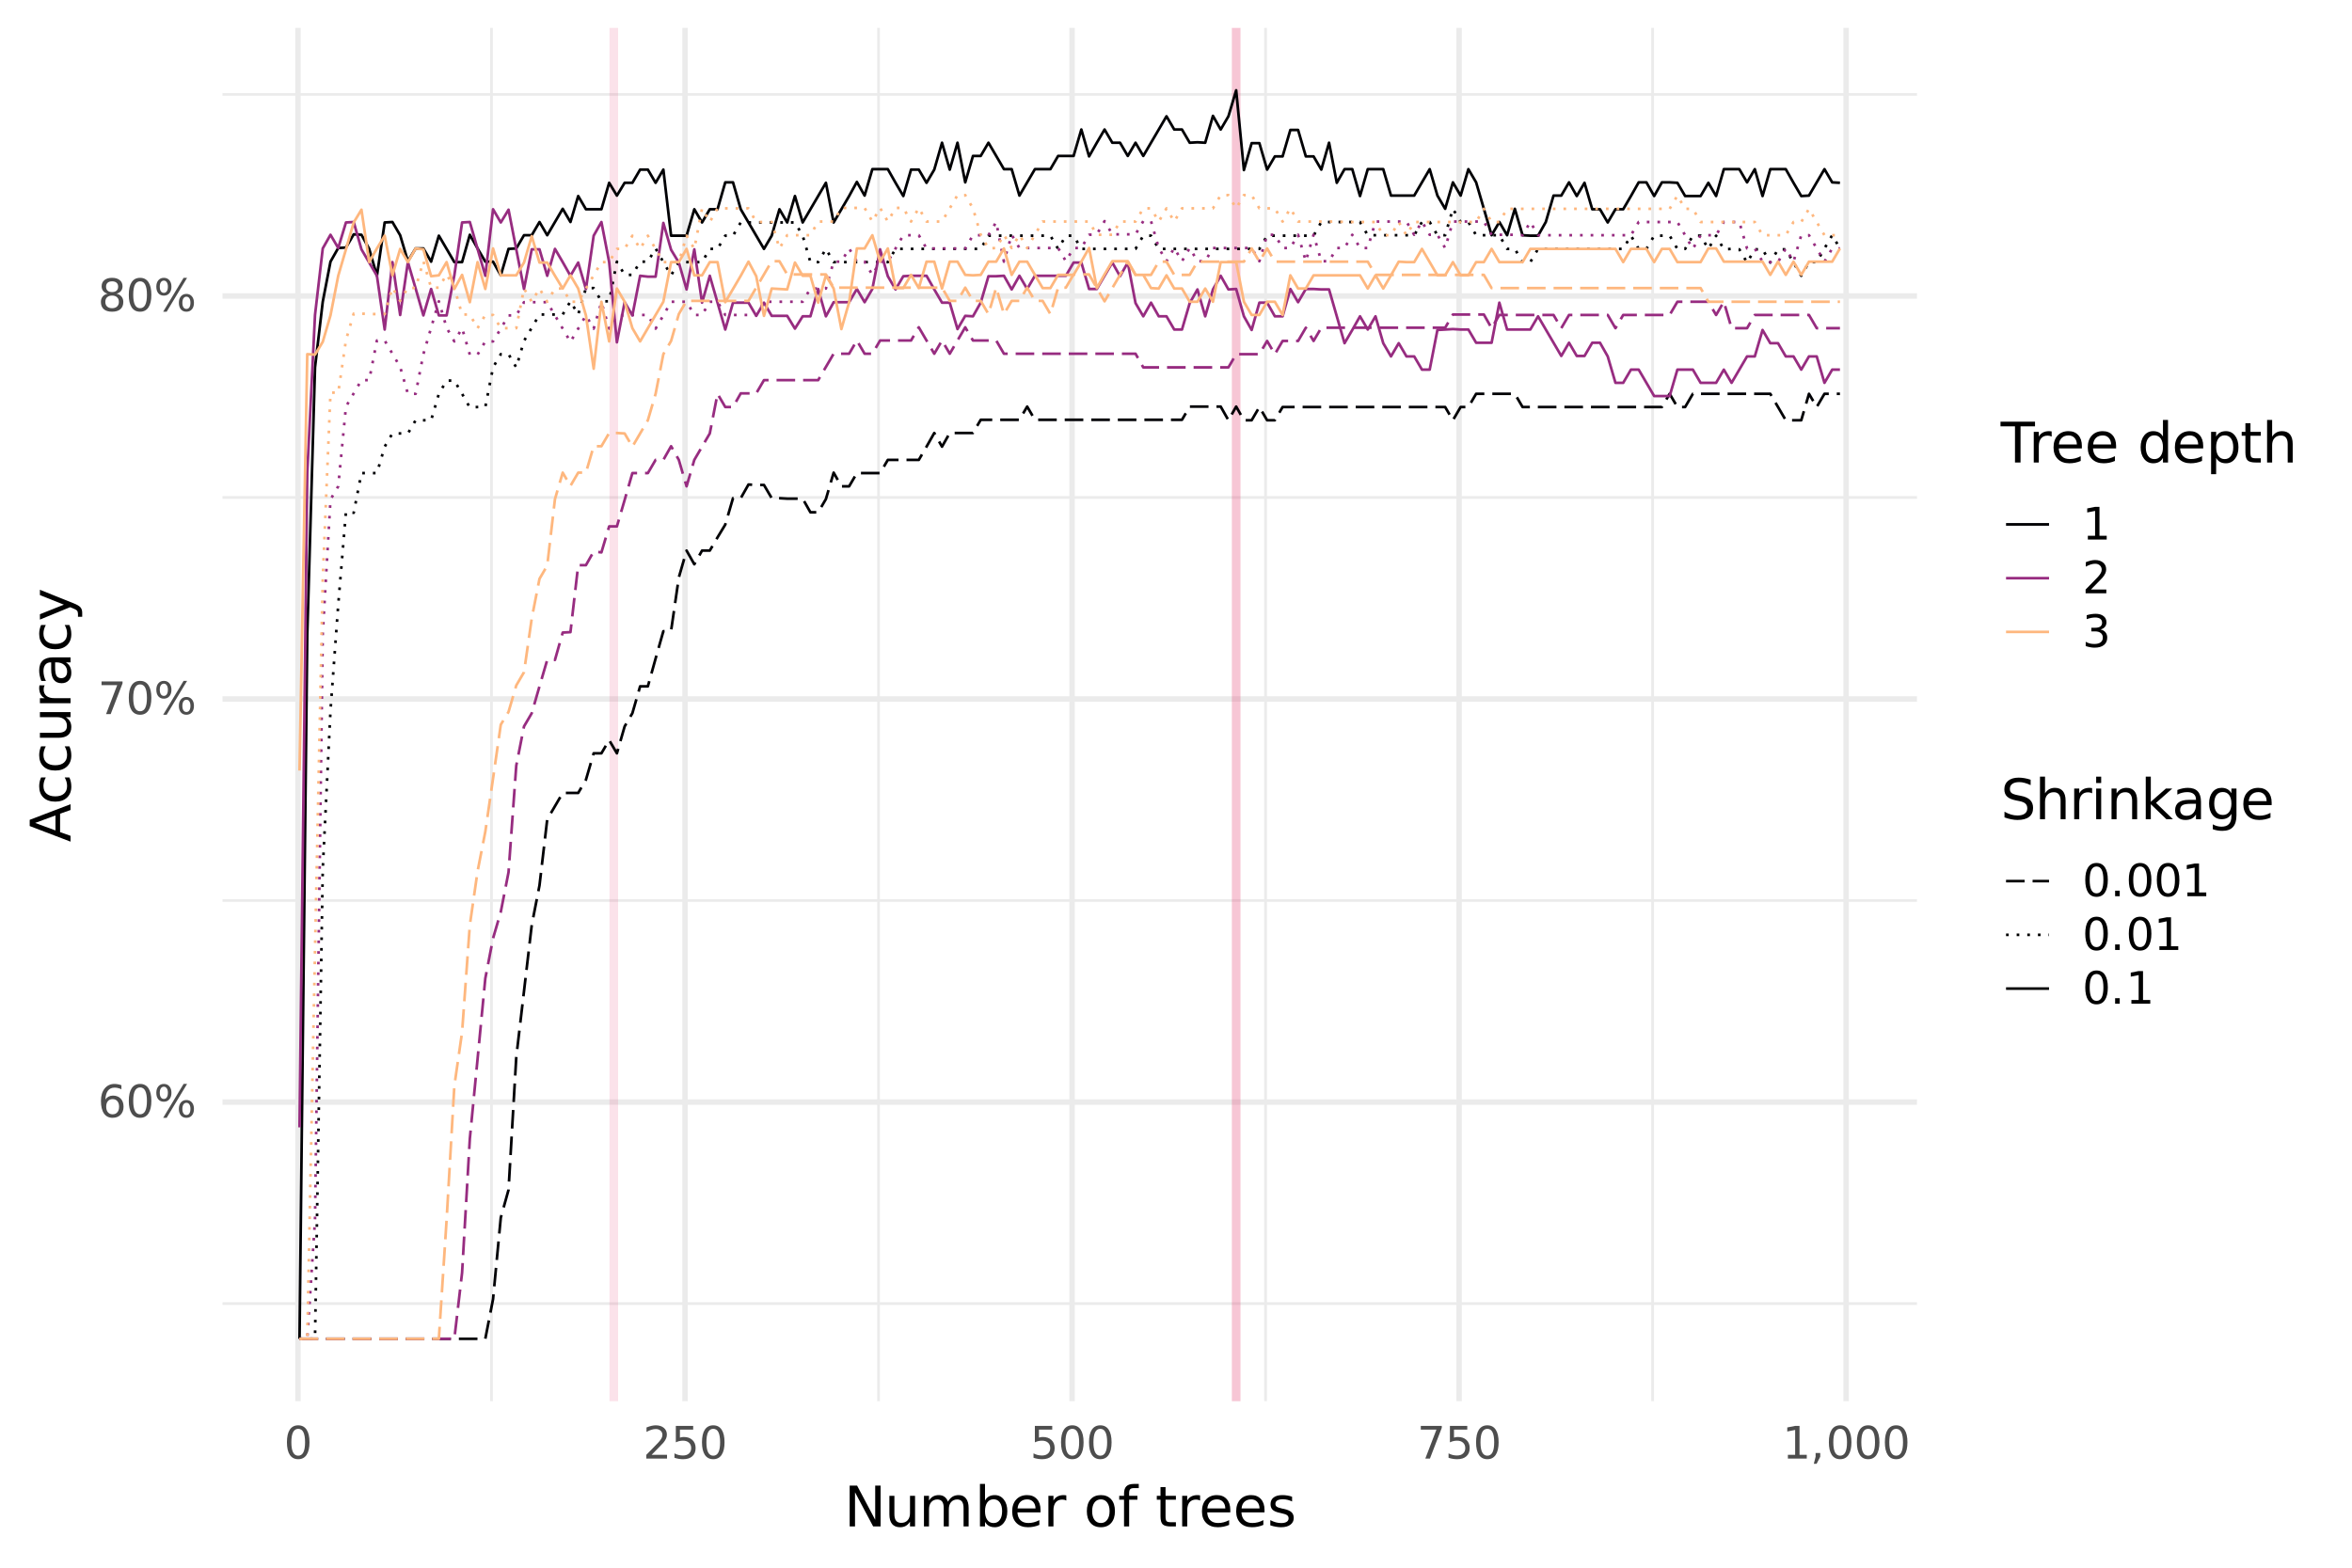 <?xml version="1.0" encoding="UTF-8"?>
<svg xmlns="http://www.w3.org/2000/svg" xmlns:xlink="http://www.w3.org/1999/xlink" width="756" height="504" viewBox="0 0 756 504">
<defs>
<g>
<g id="glyph-0-0">
<path d="M 0.719 2.547 L 0.719 -10.156 L 7.922 -10.156 L 7.922 2.547 Z M 1.531 1.75 L 7.125 1.75 L 7.125 -9.344 L 1.531 -9.344 Z M 1.531 1.75 "/>
</g>
<g id="glyph-0-1">
<path d="M 4.75 -5.812 C 4.113 -5.812 3.609 -5.594 3.234 -5.156 C 2.867 -4.727 2.688 -4.133 2.688 -3.375 C 2.688 -2.613 2.867 -2.016 3.234 -1.578 C 3.609 -1.141 4.113 -0.922 4.75 -0.922 C 5.395 -0.922 5.898 -1.141 6.266 -1.578 C 6.641 -2.016 6.828 -2.613 6.828 -3.375 C 6.828 -4.133 6.641 -4.727 6.266 -5.156 C 5.898 -5.594 5.395 -5.812 4.75 -5.812 Z M 7.578 -10.266 L 7.578 -8.969 C 7.223 -9.145 6.863 -9.273 6.5 -9.359 C 6.133 -9.453 5.773 -9.5 5.422 -9.5 C 4.484 -9.5 3.766 -9.18 3.266 -8.547 C 2.773 -7.91 2.492 -6.953 2.422 -5.672 C 2.691 -6.078 3.035 -6.391 3.453 -6.609 C 3.879 -6.828 4.344 -6.938 4.844 -6.938 C 5.895 -6.938 6.727 -6.613 7.344 -5.969 C 7.957 -5.332 8.266 -4.469 8.266 -3.375 C 8.266 -2.289 7.941 -1.422 7.297 -0.766 C 6.66 -0.117 5.812 0.203 4.75 0.203 C 3.539 0.203 2.613 -0.258 1.969 -1.188 C 1.32 -2.125 1 -3.473 1 -5.234 C 1 -6.898 1.395 -8.223 2.188 -9.203 C 2.977 -10.191 4.035 -10.688 5.359 -10.688 C 5.711 -10.688 6.07 -10.648 6.438 -10.578 C 6.801 -10.516 7.18 -10.41 7.578 -10.266 Z M 7.578 -10.266 "/>
</g>
<g id="glyph-0-2">
<path d="M 4.578 -9.562 C 3.848 -9.562 3.297 -9.203 2.922 -8.484 C 2.555 -7.766 2.375 -6.68 2.375 -5.234 C 2.375 -3.797 2.555 -2.719 2.922 -2 C 3.297 -1.281 3.848 -0.922 4.578 -0.922 C 5.316 -0.922 5.867 -1.281 6.234 -2 C 6.598 -2.719 6.781 -3.797 6.781 -5.234 C 6.781 -6.68 6.598 -7.766 6.234 -8.484 C 5.867 -9.203 5.316 -9.562 4.578 -9.562 Z M 4.578 -10.688 C 5.754 -10.688 6.648 -10.223 7.266 -9.297 C 7.891 -8.367 8.203 -7.016 8.203 -5.234 C 8.203 -3.473 7.891 -2.125 7.266 -1.188 C 6.648 -0.258 5.754 0.203 4.578 0.203 C 3.398 0.203 2.5 -0.258 1.875 -1.188 C 1.258 -2.125 0.953 -3.473 0.953 -5.234 C 0.953 -7.016 1.258 -8.367 1.875 -9.297 C 2.5 -10.223 3.398 -10.688 4.578 -10.688 Z M 4.578 -10.688 "/>
</g>
<g id="glyph-0-3">
<path d="M 10.469 -4.625 C 10.062 -4.625 9.742 -4.445 9.516 -4.094 C 9.285 -3.75 9.172 -3.27 9.172 -2.656 C 9.172 -2.039 9.285 -1.555 9.516 -1.203 C 9.742 -0.859 10.062 -0.688 10.469 -0.688 C 10.875 -0.688 11.191 -0.859 11.422 -1.203 C 11.648 -1.555 11.766 -2.039 11.766 -2.656 C 11.766 -3.27 11.648 -3.75 11.422 -4.094 C 11.191 -4.445 10.875 -4.625 10.469 -4.625 Z M 10.469 -5.516 C 11.207 -5.516 11.797 -5.254 12.234 -4.734 C 12.672 -4.223 12.891 -3.531 12.891 -2.656 C 12.891 -1.781 12.672 -1.082 12.234 -0.562 C 11.797 -0.051 11.207 0.203 10.469 0.203 C 9.719 0.203 9.125 -0.051 8.688 -0.562 C 8.258 -1.082 8.047 -1.781 8.047 -2.656 C 8.047 -3.531 8.266 -4.223 8.703 -4.734 C 9.141 -5.254 9.727 -5.516 10.469 -5.516 Z M 3.219 -9.797 C 2.812 -9.797 2.488 -9.617 2.25 -9.266 C 2.02 -8.922 1.906 -8.445 1.906 -7.844 C 1.906 -7.219 2.02 -6.727 2.25 -6.375 C 2.488 -6.031 2.812 -5.859 3.219 -5.859 C 3.625 -5.859 3.941 -6.031 4.172 -6.375 C 4.398 -6.727 4.516 -7.219 4.516 -7.844 C 4.516 -8.445 4.395 -8.922 4.156 -9.266 C 3.926 -9.617 3.613 -9.797 3.219 -9.797 Z M 9.562 -10.688 L 10.688 -10.688 L 4.125 0.203 L 3 0.203 Z M 3.219 -10.688 C 3.957 -10.688 4.547 -10.43 4.984 -9.922 C 5.43 -9.41 5.656 -8.719 5.656 -7.844 C 5.656 -6.945 5.43 -6.242 4.984 -5.734 C 4.547 -5.223 3.957 -4.969 3.219 -4.969 C 2.469 -4.969 1.875 -5.223 1.438 -5.734 C 1.008 -6.254 0.797 -6.957 0.797 -7.844 C 0.797 -8.707 1.016 -9.395 1.453 -9.906 C 1.891 -10.426 2.477 -10.688 3.219 -10.688 Z M 3.219 -10.688 "/>
</g>
<g id="glyph-0-4">
<path d="M 1.188 -10.5 L 7.938 -10.5 L 7.938 -9.891 L 4.125 0 L 2.641 0 L 6.219 -9.312 L 1.188 -9.312 Z M 1.188 -10.5 "/>
</g>
<g id="glyph-0-5">
<path d="M 4.578 -4.984 C 3.898 -4.984 3.367 -4.801 2.984 -4.438 C 2.598 -4.082 2.406 -3.586 2.406 -2.953 C 2.406 -2.316 2.598 -1.816 2.984 -1.453 C 3.367 -1.098 3.898 -0.922 4.578 -0.922 C 5.254 -0.922 5.785 -1.102 6.172 -1.469 C 6.566 -1.832 6.766 -2.328 6.766 -2.953 C 6.766 -3.586 6.566 -4.082 6.172 -4.438 C 5.785 -4.801 5.254 -4.984 4.578 -4.984 Z M 3.156 -5.594 C 2.551 -5.738 2.078 -6.02 1.734 -6.438 C 1.391 -6.852 1.219 -7.363 1.219 -7.969 C 1.219 -8.812 1.516 -9.473 2.109 -9.953 C 2.711 -10.441 3.535 -10.688 4.578 -10.688 C 5.617 -10.688 6.438 -10.441 7.031 -9.953 C 7.633 -9.473 7.938 -8.812 7.938 -7.969 C 7.938 -7.363 7.766 -6.852 7.422 -6.438 C 7.086 -6.02 6.613 -5.738 6 -5.594 C 6.688 -5.438 7.223 -5.125 7.609 -4.656 C 7.992 -4.188 8.188 -3.617 8.188 -2.953 C 8.188 -1.93 7.875 -1.148 7.25 -0.609 C 6.625 -0.066 5.734 0.203 4.578 0.203 C 3.422 0.203 2.531 -0.066 1.906 -0.609 C 1.289 -1.148 0.984 -1.93 0.984 -2.953 C 0.984 -3.617 1.172 -4.188 1.547 -4.656 C 1.93 -5.125 2.469 -5.438 3.156 -5.594 Z M 2.641 -7.844 C 2.641 -7.289 2.805 -6.863 3.141 -6.562 C 3.484 -6.258 3.961 -6.109 4.578 -6.109 C 5.191 -6.109 5.672 -6.258 6.016 -6.562 C 6.359 -6.863 6.531 -7.289 6.531 -7.844 C 6.531 -8.383 6.359 -8.805 6.016 -9.109 C 5.672 -9.41 5.191 -9.562 4.578 -9.562 C 3.961 -9.562 3.484 -9.41 3.141 -9.109 C 2.805 -8.805 2.641 -8.383 2.641 -7.844 Z M 2.641 -7.844 "/>
</g>
<g id="glyph-0-6">
<path d="M 2.766 -1.203 L 7.719 -1.203 L 7.719 0 L 1.062 0 L 1.062 -1.203 C 1.594 -1.754 2.32 -2.5 3.25 -3.438 C 4.188 -4.383 4.773 -4.992 5.016 -5.266 C 5.473 -5.773 5.789 -6.207 5.969 -6.562 C 6.145 -6.914 6.234 -7.266 6.234 -7.609 C 6.234 -8.16 6.035 -8.613 5.641 -8.969 C 5.254 -9.32 4.75 -9.5 4.125 -9.5 C 3.676 -9.5 3.203 -9.422 2.703 -9.266 C 2.211 -9.109 1.688 -8.875 1.125 -8.562 L 1.125 -10 C 1.695 -10.227 2.227 -10.398 2.719 -10.516 C 3.219 -10.629 3.676 -10.688 4.094 -10.688 C 5.176 -10.688 6.039 -10.414 6.688 -9.875 C 7.344 -9.332 7.672 -8.609 7.672 -7.703 C 7.672 -7.266 7.586 -6.852 7.422 -6.469 C 7.266 -6.082 6.973 -5.625 6.547 -5.094 C 6.422 -4.957 6.047 -4.566 5.422 -3.922 C 4.797 -3.273 3.91 -2.367 2.766 -1.203 Z M 2.766 -1.203 "/>
</g>
<g id="glyph-0-7">
<path d="M 1.547 -10.5 L 7.125 -10.5 L 7.125 -9.312 L 2.859 -9.312 L 2.859 -6.734 C 3.066 -6.805 3.27 -6.859 3.469 -6.891 C 3.676 -6.922 3.883 -6.938 4.094 -6.938 C 5.27 -6.938 6.195 -6.613 6.875 -5.969 C 7.562 -5.332 7.906 -4.469 7.906 -3.375 C 7.906 -2.238 7.551 -1.359 6.844 -0.734 C 6.145 -0.109 5.156 0.203 3.875 0.203 C 3.438 0.203 2.988 0.164 2.531 0.094 C 2.07 0.02 1.598 -0.094 1.109 -0.25 L 1.109 -1.672 C 1.535 -1.441 1.973 -1.27 2.422 -1.156 C 2.867 -1.039 3.344 -0.984 3.844 -0.984 C 4.656 -0.984 5.297 -1.195 5.766 -1.625 C 6.242 -2.051 6.484 -2.633 6.484 -3.375 C 6.484 -4.102 6.242 -4.68 5.766 -5.109 C 5.297 -5.535 4.656 -5.75 3.844 -5.75 C 3.469 -5.75 3.086 -5.707 2.703 -5.625 C 2.328 -5.539 1.941 -5.406 1.547 -5.219 Z M 1.547 -10.5 "/>
</g>
<g id="glyph-0-8">
<path d="M 1.781 -1.203 L 4.109 -1.203 L 4.109 -9.203 L 1.578 -8.703 L 1.578 -10 L 4.094 -10.5 L 5.516 -10.5 L 5.516 -1.203 L 7.844 -1.203 L 7.844 0 L 1.781 0 Z M 1.781 -1.203 "/>
</g>
<g id="glyph-0-9">
<path d="M 1.688 -1.781 L 3.172 -1.781 L 3.172 -0.578 L 2.016 1.672 L 1.109 1.672 L 1.688 -0.578 Z M 1.688 -1.781 "/>
</g>
<g id="glyph-0-10">
<path d="M 5.844 -5.656 C 6.52 -5.508 7.051 -5.207 7.438 -4.75 C 7.82 -4.289 8.016 -3.723 8.016 -3.047 C 8.016 -2.016 7.656 -1.211 6.938 -0.641 C 6.227 -0.078 5.219 0.203 3.906 0.203 C 3.469 0.203 3.016 0.156 2.547 0.062 C 2.078 -0.02 1.594 -0.145 1.094 -0.312 L 1.094 -1.688 C 1.488 -1.457 1.922 -1.281 2.391 -1.156 C 2.859 -1.039 3.348 -0.984 3.859 -0.984 C 4.754 -0.984 5.43 -1.16 5.891 -1.516 C 6.359 -1.867 6.594 -2.379 6.594 -3.047 C 6.594 -3.672 6.375 -4.156 5.938 -4.5 C 5.508 -4.852 4.91 -5.031 4.141 -5.031 L 2.906 -5.031 L 2.906 -6.203 L 4.188 -6.203 C 4.883 -6.203 5.422 -6.336 5.797 -6.609 C 6.172 -6.891 6.359 -7.297 6.359 -7.828 C 6.359 -8.359 6.164 -8.77 5.781 -9.062 C 5.395 -9.352 4.848 -9.5 4.141 -9.5 C 3.742 -9.5 3.32 -9.457 2.875 -9.375 C 2.438 -9.289 1.945 -9.156 1.406 -8.969 L 1.406 -10.234 C 1.945 -10.391 2.453 -10.504 2.922 -10.578 C 3.398 -10.648 3.848 -10.688 4.266 -10.688 C 5.336 -10.688 6.188 -10.441 6.812 -9.953 C 7.445 -9.461 7.766 -8.801 7.766 -7.969 C 7.766 -7.383 7.598 -6.891 7.266 -6.484 C 6.93 -6.086 6.457 -5.812 5.844 -5.656 Z M 5.844 -5.656 "/>
</g>
<g id="glyph-0-11">
<path d="M 1.547 -1.781 L 3.031 -1.781 L 3.031 0 L 1.547 0 Z M 1.547 -1.781 "/>
</g>
<g id="glyph-1-0">
<path d="M 0.891 3.188 L 0.891 -12.688 L 9.891 -12.688 L 9.891 3.188 Z M 1.906 2.188 L 8.891 2.188 L 8.891 -11.688 L 1.906 -11.688 Z M 1.906 2.188 "/>
</g>
<g id="glyph-1-1">
<path d="M 1.766 -13.125 L 4.156 -13.125 L 9.969 -2.141 L 9.969 -13.125 L 11.703 -13.125 L 11.703 0 L 9.312 0 L 3.484 -10.984 L 3.484 0 L 1.766 0 Z M 1.766 -13.125 "/>
</g>
<g id="glyph-1-2">
<path d="M 1.531 -3.891 L 1.531 -9.844 L 3.141 -9.844 L 3.141 -3.953 C 3.141 -3.016 3.32 -2.312 3.688 -1.844 C 4.051 -1.383 4.598 -1.156 5.328 -1.156 C 6.203 -1.156 6.891 -1.43 7.391 -1.984 C 7.898 -2.547 8.156 -3.305 8.156 -4.266 L 8.156 -9.844 L 9.781 -9.844 L 9.781 0 L 8.156 0 L 8.156 -1.516 C 7.758 -0.91 7.301 -0.461 6.781 -0.172 C 6.27 0.109 5.672 0.25 4.984 0.25 C 3.848 0.25 2.988 -0.098 2.406 -0.797 C 1.82 -1.504 1.531 -2.535 1.531 -3.891 Z M 1.531 -3.891 "/>
</g>
<g id="glyph-1-3">
<path d="M 9.359 -7.953 C 9.766 -8.68 10.25 -9.219 10.812 -9.562 C 11.375 -9.906 12.035 -10.078 12.797 -10.078 C 13.816 -10.078 14.602 -9.719 15.156 -9 C 15.719 -8.281 16 -7.258 16 -5.938 L 16 0 L 14.375 0 L 14.375 -5.891 C 14.375 -6.828 14.207 -7.523 13.875 -7.984 C 13.539 -8.441 13.031 -8.672 12.344 -8.672 C 11.508 -8.672 10.848 -8.391 10.359 -7.828 C 9.879 -7.273 9.641 -6.52 9.641 -5.562 L 9.641 0 L 8 0 L 8 -5.891 C 8 -6.836 7.832 -7.535 7.5 -7.984 C 7.164 -8.441 6.648 -8.672 5.953 -8.672 C 5.129 -8.672 4.473 -8.391 3.984 -7.828 C 3.504 -7.273 3.266 -6.52 3.266 -5.562 L 3.266 0 L 1.641 0 L 1.641 -9.844 L 3.266 -9.844 L 3.266 -8.312 C 3.629 -8.914 4.066 -9.359 4.578 -9.641 C 5.098 -9.93 5.711 -10.078 6.422 -10.078 C 7.141 -10.078 7.75 -9.895 8.25 -9.531 C 8.75 -9.164 9.117 -8.641 9.359 -7.953 Z M 9.359 -7.953 "/>
</g>
<g id="glyph-1-4">
<path d="M 8.766 -4.906 C 8.766 -6.102 8.52 -7.039 8.031 -7.719 C 7.539 -8.395 6.867 -8.734 6.016 -8.734 C 5.16 -8.734 4.488 -8.395 4 -7.719 C 3.508 -7.039 3.266 -6.102 3.266 -4.906 C 3.266 -3.719 3.508 -2.785 4 -2.109 C 4.488 -1.43 5.16 -1.094 6.016 -1.094 C 6.867 -1.094 7.539 -1.43 8.031 -2.109 C 8.52 -2.785 8.766 -3.719 8.766 -4.906 Z M 3.266 -8.344 C 3.598 -8.938 4.023 -9.375 4.547 -9.656 C 5.066 -9.938 5.688 -10.078 6.406 -10.078 C 7.602 -10.078 8.57 -9.602 9.312 -8.656 C 10.062 -7.707 10.438 -6.457 10.438 -4.906 C 10.438 -3.363 10.062 -2.117 9.312 -1.172 C 8.57 -0.223 7.602 0.25 6.406 0.25 C 5.688 0.25 5.066 0.109 4.547 -0.172 C 4.023 -0.453 3.598 -0.891 3.266 -1.484 L 3.266 0 L 1.641 0 L 1.641 -13.672 L 3.266 -13.672 Z M 3.266 -8.344 "/>
</g>
<g id="glyph-1-5">
<path d="M 10.109 -5.328 L 10.109 -4.531 L 2.688 -4.531 C 2.75 -3.414 3.082 -2.566 3.688 -1.984 C 4.289 -1.398 5.129 -1.109 6.203 -1.109 C 6.816 -1.109 7.414 -1.188 8 -1.344 C 8.582 -1.5 9.16 -1.727 9.734 -2.031 L 9.734 -0.5 C 9.16 -0.25 8.566 -0.062 7.953 0.062 C 7.348 0.188 6.727 0.25 6.094 0.25 C 4.531 0.25 3.289 -0.203 2.375 -1.109 C 1.457 -2.023 1 -3.266 1 -4.828 C 1 -6.441 1.43 -7.719 2.297 -8.656 C 3.172 -9.602 4.344 -10.078 5.812 -10.078 C 7.145 -10.078 8.191 -9.648 8.953 -8.797 C 9.723 -7.953 10.109 -6.797 10.109 -5.328 Z M 8.5 -5.797 C 8.488 -6.68 8.238 -7.383 7.75 -7.906 C 7.27 -8.438 6.633 -8.703 5.844 -8.703 C 4.938 -8.703 4.211 -8.445 3.672 -7.938 C 3.129 -7.438 2.816 -6.723 2.734 -5.797 Z M 8.5 -5.797 "/>
</g>
<g id="glyph-1-6">
<path d="M 7.406 -8.328 C 7.219 -8.43 7.016 -8.508 6.797 -8.562 C 6.586 -8.613 6.352 -8.641 6.094 -8.641 C 5.188 -8.641 4.488 -8.344 4 -7.75 C 3.508 -7.156 3.266 -6.301 3.266 -5.188 L 3.266 0 L 1.641 0 L 1.641 -9.844 L 3.266 -9.844 L 3.266 -8.312 C 3.598 -8.914 4.035 -9.359 4.578 -9.641 C 5.129 -9.93 5.797 -10.078 6.578 -10.078 C 6.68 -10.078 6.801 -10.066 6.938 -10.047 C 7.07 -10.035 7.223 -10.02 7.391 -10 Z M 7.406 -8.328 "/>
</g>
<g id="glyph-1-7">
</g>
<g id="glyph-1-8">
<path d="M 5.516 -8.703 C 4.641 -8.703 3.953 -8.363 3.453 -7.688 C 2.953 -7.02 2.703 -6.094 2.703 -4.906 C 2.703 -3.727 2.953 -2.801 3.453 -2.125 C 3.953 -1.445 4.641 -1.109 5.516 -1.109 C 6.367 -1.109 7.047 -1.445 7.547 -2.125 C 8.055 -2.812 8.312 -3.738 8.312 -4.906 C 8.312 -6.07 8.055 -6.992 7.547 -7.672 C 7.047 -8.359 6.367 -8.703 5.516 -8.703 Z M 5.516 -10.078 C 6.922 -10.078 8.023 -9.617 8.828 -8.703 C 9.629 -7.797 10.031 -6.531 10.031 -4.906 C 10.031 -3.301 9.629 -2.039 8.828 -1.125 C 8.023 -0.207 6.922 0.25 5.516 0.25 C 4.098 0.25 2.988 -0.207 2.188 -1.125 C 1.395 -2.039 1 -3.301 1 -4.906 C 1 -6.531 1.395 -7.797 2.188 -8.703 C 2.988 -9.617 4.098 -10.078 5.516 -10.078 Z M 5.516 -10.078 "/>
</g>
<g id="glyph-1-9">
<path d="M 6.688 -13.672 L 6.688 -12.328 L 5.141 -12.328 C 4.555 -12.328 4.148 -12.207 3.922 -11.969 C 3.703 -11.738 3.594 -11.32 3.594 -10.719 L 3.594 -9.844 L 6.25 -9.844 L 6.25 -8.594 L 3.594 -8.594 L 3.594 0 L 1.953 0 L 1.953 -8.594 L 0.406 -8.594 L 0.406 -9.844 L 1.953 -9.844 L 1.953 -10.531 C 1.953 -11.625 2.207 -12.422 2.719 -12.922 C 3.227 -13.422 4.039 -13.672 5.156 -13.672 Z M 6.688 -13.672 "/>
</g>
<g id="glyph-1-10">
<path d="M 3.297 -12.641 L 3.297 -9.844 L 6.625 -9.844 L 6.625 -8.594 L 3.297 -8.594 L 3.297 -3.25 C 3.297 -2.445 3.406 -1.93 3.625 -1.703 C 3.844 -1.473 4.289 -1.359 4.969 -1.359 L 6.625 -1.359 L 6.625 0 L 4.969 0 C 3.719 0 2.852 -0.227 2.375 -0.688 C 1.906 -1.156 1.672 -2.008 1.672 -3.25 L 1.672 -8.594 L 0.484 -8.594 L 0.484 -9.844 L 1.672 -9.844 L 1.672 -12.641 Z M 3.297 -12.641 "/>
</g>
<g id="glyph-1-11">
<path d="M 7.969 -9.547 L 7.969 -8.031 C 7.508 -8.258 7.035 -8.43 6.547 -8.547 C 6.055 -8.672 5.547 -8.734 5.016 -8.734 C 4.211 -8.734 3.609 -8.609 3.203 -8.359 C 2.805 -8.109 2.609 -7.738 2.609 -7.25 C 2.609 -6.875 2.75 -6.578 3.031 -6.359 C 3.32 -6.148 3.898 -5.945 4.766 -5.75 L 5.328 -5.641 C 6.473 -5.391 7.285 -5.039 7.766 -4.594 C 8.254 -4.145 8.5 -3.52 8.5 -2.719 C 8.5 -1.801 8.133 -1.078 7.406 -0.547 C 6.688 -0.016 5.695 0.25 4.438 0.25 C 3.906 0.25 3.352 0.195 2.781 0.094 C 2.207 0 1.602 -0.148 0.969 -0.359 L 0.969 -2.031 C 1.57 -1.719 2.16 -1.484 2.734 -1.328 C 3.316 -1.172 3.895 -1.094 4.469 -1.094 C 5.227 -1.094 5.812 -1.223 6.219 -1.484 C 6.633 -1.742 6.844 -2.113 6.844 -2.594 C 6.844 -3.031 6.691 -3.363 6.391 -3.594 C 6.098 -3.832 5.453 -4.062 4.453 -4.281 L 3.891 -4.406 C 2.879 -4.625 2.148 -4.945 1.703 -5.375 C 1.266 -5.812 1.047 -6.414 1.047 -7.188 C 1.047 -8.102 1.375 -8.812 2.031 -9.312 C 2.688 -9.82 3.617 -10.078 4.828 -10.078 C 5.422 -10.078 5.977 -10.031 6.5 -9.938 C 7.031 -9.852 7.52 -9.723 7.969 -9.547 Z M 7.969 -9.547 "/>
</g>
<g id="glyph-1-12">
<path d="M -0.047 -13.125 L 11.047 -13.125 L 11.047 -11.625 L 6.391 -11.625 L 6.391 0 L 4.609 0 L 4.609 -11.625 L -0.047 -11.625 Z M -0.047 -13.125 "/>
</g>
<g id="glyph-1-13">
<path d="M 8.172 -8.344 L 8.172 -13.672 L 9.797 -13.672 L 9.797 0 L 8.172 0 L 8.172 -1.484 C 7.836 -0.891 7.41 -0.453 6.891 -0.172 C 6.367 0.109 5.742 0.25 5.016 0.25 C 3.828 0.25 2.859 -0.223 2.109 -1.172 C 1.367 -2.117 1 -3.363 1 -4.906 C 1 -6.457 1.367 -7.707 2.109 -8.656 C 2.859 -9.602 3.828 -10.078 5.016 -10.078 C 5.742 -10.078 6.367 -9.938 6.891 -9.656 C 7.41 -9.375 7.836 -8.938 8.172 -8.344 Z M 2.656 -4.906 C 2.656 -3.719 2.898 -2.785 3.391 -2.109 C 3.879 -1.43 4.555 -1.094 5.422 -1.094 C 6.273 -1.094 6.945 -1.43 7.438 -2.109 C 7.926 -2.785 8.172 -3.719 8.172 -4.906 C 8.172 -6.102 7.926 -7.039 7.438 -7.719 C 6.945 -8.395 6.273 -8.734 5.422 -8.734 C 4.555 -8.734 3.879 -8.395 3.391 -7.719 C 2.898 -7.039 2.656 -6.102 2.656 -4.906 Z M 2.656 -4.906 "/>
</g>
<g id="glyph-1-14">
<path d="M 3.266 -1.484 L 3.266 3.75 L 1.641 3.75 L 1.641 -9.844 L 3.266 -9.844 L 3.266 -8.344 C 3.598 -8.938 4.023 -9.375 4.547 -9.656 C 5.066 -9.938 5.688 -10.078 6.406 -10.078 C 7.602 -10.078 8.57 -9.602 9.312 -8.656 C 10.062 -7.707 10.438 -6.457 10.438 -4.906 C 10.438 -3.363 10.062 -2.117 9.312 -1.172 C 8.57 -0.223 7.602 0.25 6.406 0.25 C 5.688 0.25 5.066 0.109 4.547 -0.172 C 4.023 -0.453 3.598 -0.891 3.266 -1.484 Z M 8.766 -4.906 C 8.766 -6.102 8.52 -7.039 8.031 -7.719 C 7.539 -8.395 6.867 -8.734 6.016 -8.734 C 5.16 -8.734 4.488 -8.395 4 -7.719 C 3.508 -7.039 3.266 -6.102 3.266 -4.906 C 3.266 -3.719 3.508 -2.785 4 -2.109 C 4.488 -1.43 5.16 -1.094 6.016 -1.094 C 6.867 -1.094 7.539 -1.43 8.031 -2.109 C 8.52 -2.785 8.766 -3.719 8.766 -4.906 Z M 8.766 -4.906 "/>
</g>
<g id="glyph-1-15">
<path d="M 9.875 -5.938 L 9.875 0 L 8.266 0 L 8.266 -5.891 C 8.266 -6.816 8.082 -7.508 7.719 -7.969 C 7.352 -8.438 6.805 -8.672 6.078 -8.672 C 5.203 -8.672 4.516 -8.391 4.016 -7.828 C 3.516 -7.273 3.266 -6.52 3.266 -5.562 L 3.266 0 L 1.641 0 L 1.641 -13.672 L 3.266 -13.672 L 3.266 -8.312 C 3.648 -8.906 4.102 -9.348 4.625 -9.641 C 5.156 -9.93 5.758 -10.078 6.438 -10.078 C 7.57 -10.078 8.426 -9.727 9 -9.031 C 9.582 -8.332 9.875 -7.301 9.875 -5.938 Z M 9.875 -5.938 "/>
</g>
<g id="glyph-1-16">
<path d="M 9.641 -12.688 L 9.641 -10.953 C 8.961 -11.273 8.32 -11.516 7.719 -11.672 C 7.125 -11.836 6.551 -11.922 6 -11.922 C 5.031 -11.922 4.281 -11.734 3.75 -11.359 C 3.227 -10.984 2.969 -10.445 2.969 -9.75 C 2.969 -9.176 3.141 -8.738 3.484 -8.438 C 3.836 -8.145 4.5 -7.906 5.469 -7.719 L 6.547 -7.5 C 7.867 -7.25 8.844 -6.805 9.469 -6.172 C 10.102 -5.535 10.422 -4.688 10.422 -3.625 C 10.422 -2.352 9.992 -1.391 9.141 -0.734 C 8.285 -0.078 7.035 0.25 5.391 0.25 C 4.773 0.25 4.113 0.176 3.406 0.031 C 2.707 -0.102 1.984 -0.305 1.234 -0.578 L 1.234 -2.406 C 1.961 -2 2.672 -1.691 3.359 -1.484 C 4.047 -1.285 4.723 -1.188 5.391 -1.188 C 6.41 -1.188 7.191 -1.383 7.734 -1.781 C 8.285 -2.176 8.562 -2.742 8.562 -3.484 C 8.562 -4.129 8.363 -4.633 7.969 -5 C 7.582 -5.363 6.938 -5.633 6.031 -5.812 L 4.953 -6.031 C 3.629 -6.289 2.672 -6.703 2.078 -7.266 C 1.484 -7.828 1.188 -8.609 1.188 -9.609 C 1.188 -10.773 1.594 -11.691 2.406 -12.359 C 3.227 -13.023 4.359 -13.359 5.797 -13.359 C 6.41 -13.359 7.035 -13.301 7.672 -13.188 C 8.305 -13.082 8.961 -12.914 9.641 -12.688 Z M 9.641 -12.688 "/>
</g>
<g id="glyph-1-17">
<path d="M 1.703 -9.844 L 3.312 -9.844 L 3.312 0 L 1.703 0 Z M 1.703 -13.672 L 3.312 -13.672 L 3.312 -11.625 L 1.703 -11.625 Z M 1.703 -13.672 "/>
</g>
<g id="glyph-1-18">
<path d="M 9.875 -5.938 L 9.875 0 L 8.266 0 L 8.266 -5.891 C 8.266 -6.816 8.082 -7.508 7.719 -7.969 C 7.352 -8.438 6.805 -8.672 6.078 -8.672 C 5.203 -8.672 4.516 -8.391 4.016 -7.828 C 3.516 -7.273 3.266 -6.52 3.266 -5.562 L 3.266 0 L 1.641 0 L 1.641 -9.844 L 3.266 -9.844 L 3.266 -8.312 C 3.648 -8.906 4.102 -9.348 4.625 -9.641 C 5.156 -9.93 5.758 -10.078 6.438 -10.078 C 7.57 -10.078 8.426 -9.727 9 -9.031 C 9.582 -8.332 9.875 -7.301 9.875 -5.938 Z M 9.875 -5.938 "/>
</g>
<g id="glyph-1-19">
<path d="M 1.641 -13.672 L 3.266 -13.672 L 3.266 -5.594 L 8.094 -9.844 L 10.156 -9.844 L 4.938 -5.234 L 10.375 0 L 8.266 0 L 3.266 -4.812 L 3.266 0 L 1.641 0 Z M 1.641 -13.672 "/>
</g>
<g id="glyph-1-20">
<path d="M 6.172 -4.953 C 4.859 -4.953 3.953 -4.801 3.453 -4.5 C 2.953 -4.195 2.703 -3.688 2.703 -2.969 C 2.703 -2.395 2.891 -1.938 3.266 -1.594 C 3.641 -1.258 4.156 -1.094 4.812 -1.094 C 5.707 -1.094 6.426 -1.41 6.969 -2.047 C 7.508 -2.68 7.781 -3.531 7.781 -4.594 L 7.781 -4.953 Z M 9.391 -5.609 L 9.391 0 L 7.781 0 L 7.781 -1.5 C 7.406 -0.895 6.941 -0.453 6.391 -0.172 C 5.848 0.109 5.176 0.25 4.375 0.25 C 3.363 0.25 2.562 -0.031 1.969 -0.594 C 1.375 -1.156 1.078 -1.91 1.078 -2.859 C 1.078 -3.973 1.445 -4.812 2.188 -5.375 C 2.938 -5.938 4.047 -6.219 5.516 -6.219 L 7.781 -6.219 L 7.781 -6.375 C 7.781 -7.113 7.535 -7.688 7.047 -8.094 C 6.555 -8.5 5.867 -8.703 4.984 -8.703 C 4.422 -8.703 3.875 -8.633 3.344 -8.5 C 2.812 -8.375 2.297 -8.176 1.797 -7.906 L 1.797 -9.391 C 2.391 -9.617 2.961 -9.789 3.516 -9.906 C 4.078 -10.02 4.625 -10.078 5.156 -10.078 C 6.57 -10.078 7.629 -9.707 8.328 -8.969 C 9.035 -8.227 9.391 -7.109 9.391 -5.609 Z M 9.391 -5.609 "/>
</g>
<g id="glyph-1-21">
<path d="M 8.172 -5.031 C 8.172 -6.207 7.926 -7.117 7.438 -7.766 C 6.957 -8.41 6.285 -8.734 5.422 -8.734 C 4.547 -8.734 3.863 -8.41 3.375 -7.766 C 2.895 -7.117 2.656 -6.207 2.656 -5.031 C 2.656 -3.863 2.895 -2.957 3.375 -2.312 C 3.863 -1.676 4.547 -1.359 5.422 -1.359 C 6.285 -1.359 6.957 -1.676 7.438 -2.312 C 7.926 -2.957 8.172 -3.863 8.172 -5.031 Z M 9.797 -1.219 C 9.797 0.457 9.422 1.703 8.672 2.516 C 7.93 3.336 6.789 3.75 5.25 3.75 C 4.688 3.75 4.148 3.703 3.641 3.609 C 3.141 3.523 2.656 3.395 2.188 3.219 L 2.188 1.656 C 2.656 1.914 3.117 2.102 3.578 2.219 C 4.047 2.344 4.52 2.406 5 2.406 C 6.062 2.406 6.852 2.129 7.375 1.578 C 7.906 1.023 8.172 0.188 8.172 -0.938 L 8.172 -1.734 C 7.836 -1.148 7.41 -0.711 6.891 -0.422 C 6.367 -0.141 5.742 0 5.016 0 C 3.805 0 2.832 -0.457 2.094 -1.375 C 1.363 -2.301 1 -3.52 1 -5.031 C 1 -6.562 1.363 -7.785 2.094 -8.703 C 2.832 -9.617 3.805 -10.078 5.016 -10.078 C 5.742 -10.078 6.367 -9.93 6.891 -9.641 C 7.41 -9.359 7.836 -8.926 8.172 -8.344 L 8.172 -9.844 L 9.797 -9.844 Z M 9.797 -1.219 "/>
</g>
<g id="glyph-2-0">
<path d="M 3.188 -0.891 L -12.688 -0.891 L -12.688 -9.891 L 3.188 -9.891 Z M 2.188 -1.906 L 2.188 -8.891 L -11.688 -8.891 L -11.688 -1.906 Z M 2.188 -1.906 "/>
</g>
<g id="glyph-2-1">
<path d="M -11.375 -6.156 L -4.844 -3.75 L -4.844 -8.562 Z M -13.125 -5.156 L -13.125 -7.156 L 0 -12.172 L 0 -10.312 L -3.359 -9.125 L -3.359 -3.203 L 0 -2.016 L 0 -0.141 Z M -13.125 -5.156 "/>
</g>
<g id="glyph-2-2">
<path d="M -9.469 -8.781 L -7.953 -8.781 C -8.203 -8.32 -8.391 -7.863 -8.516 -7.406 C -8.641 -6.945 -8.703 -6.484 -8.703 -6.016 C -8.703 -4.961 -8.367 -4.145 -7.703 -3.562 C -7.047 -2.988 -6.113 -2.703 -4.906 -2.703 C -3.707 -2.703 -2.773 -2.988 -2.109 -3.562 C -1.441 -4.145 -1.109 -4.961 -1.109 -6.016 C -1.109 -6.484 -1.172 -6.945 -1.297 -7.406 C -1.43 -7.863 -1.625 -8.32 -1.875 -8.781 L -0.375 -8.781 C -0.164 -8.332 -0.008 -7.863 0.094 -7.375 C 0.195 -6.895 0.25 -6.383 0.25 -5.844 C 0.25 -4.352 -0.211 -3.172 -1.141 -2.297 C -2.078 -1.43 -3.332 -1 -4.906 -1 C -6.52 -1 -7.785 -1.438 -8.703 -2.312 C -9.617 -3.195 -10.078 -4.406 -10.078 -5.938 C -10.078 -6.438 -10.023 -6.922 -9.922 -7.391 C -9.828 -7.867 -9.676 -8.332 -9.469 -8.781 Z M -9.469 -8.781 "/>
</g>
<g id="glyph-2-3">
<path d="M -3.891 -1.531 L -9.844 -1.531 L -9.844 -3.141 L -3.953 -3.141 C -3.016 -3.141 -2.312 -3.32 -1.844 -3.688 C -1.383 -4.051 -1.156 -4.598 -1.156 -5.328 C -1.156 -6.203 -1.43 -6.891 -1.984 -7.391 C -2.547 -7.898 -3.305 -8.156 -4.266 -8.156 L -9.844 -8.156 L -9.844 -9.781 L 0 -9.781 L 0 -8.156 L -1.516 -8.156 C -0.91 -7.758 -0.461 -7.301 -0.172 -6.781 C 0.109 -6.27 0.25 -5.672 0.25 -4.984 C 0.25 -3.848 -0.098 -2.988 -0.797 -2.406 C -1.504 -1.82 -2.535 -1.531 -3.891 -1.531 Z M -3.891 -1.531 "/>
</g>
<g id="glyph-2-4">
<path d="M -8.328 -7.406 C -8.43 -7.219 -8.508 -7.016 -8.562 -6.797 C -8.613 -6.586 -8.641 -6.352 -8.641 -6.094 C -8.641 -5.188 -8.344 -4.488 -7.75 -4 C -7.156 -3.508 -6.301 -3.266 -5.188 -3.266 L 0 -3.266 L 0 -1.641 L -9.844 -1.641 L -9.844 -3.266 L -8.312 -3.266 C -8.914 -3.598 -9.359 -4.035 -9.641 -4.578 C -9.93 -5.129 -10.078 -5.797 -10.078 -6.578 C -10.078 -6.68 -10.066 -6.801 -10.047 -6.938 C -10.035 -7.07 -10.02 -7.223 -10 -7.391 Z M -8.328 -7.406 "/>
</g>
<g id="glyph-2-5">
<path d="M -4.953 -6.172 C -4.953 -4.859 -4.801 -3.953 -4.5 -3.453 C -4.195 -2.953 -3.688 -2.703 -2.969 -2.703 C -2.395 -2.703 -1.938 -2.891 -1.594 -3.266 C -1.258 -3.641 -1.094 -4.156 -1.094 -4.812 C -1.094 -5.707 -1.41 -6.426 -2.047 -6.969 C -2.68 -7.508 -3.531 -7.781 -4.594 -7.781 L -4.953 -7.781 Z M -5.609 -9.391 L 0 -9.391 L 0 -7.781 L -1.5 -7.781 C -0.895 -7.406 -0.453 -6.941 -0.172 -6.391 C 0.109 -5.848 0.25 -5.176 0.25 -4.375 C 0.25 -3.363 -0.031 -2.562 -0.594 -1.969 C -1.156 -1.375 -1.91 -1.078 -2.859 -1.078 C -3.973 -1.078 -4.812 -1.445 -5.375 -2.188 C -5.938 -2.938 -6.219 -4.047 -6.219 -5.516 L -6.219 -7.781 L -6.375 -7.781 C -7.113 -7.781 -7.688 -7.535 -8.094 -7.047 C -8.5 -6.555 -8.703 -5.867 -8.703 -4.984 C -8.703 -4.422 -8.633 -3.875 -8.5 -3.344 C -8.375 -2.812 -8.176 -2.297 -7.906 -1.797 L -9.391 -1.797 C -9.617 -2.391 -9.789 -2.961 -9.906 -3.516 C -10.02 -4.078 -10.078 -4.625 -10.078 -5.156 C -10.078 -6.57 -9.707 -7.629 -8.969 -8.328 C -8.227 -9.035 -7.109 -9.391 -5.609 -9.391 Z M -5.609 -9.391 "/>
</g>
<g id="glyph-2-6">
<path d="M 0.922 -5.797 C 2.086 -5.336 2.848 -4.891 3.203 -4.453 C 3.566 -4.023 3.75 -3.445 3.75 -2.719 L 3.75 -1.422 L 2.391 -1.422 L 2.391 -2.375 C 2.391 -2.82 2.285 -3.164 2.078 -3.406 C 1.867 -3.656 1.367 -3.93 0.578 -4.234 L -0.156 -4.516 L -9.844 -0.531 L -9.844 -2.25 L -2.141 -5.328 L -9.844 -8.406 L -9.844 -10.109 Z M 0.922 -5.797 "/>
</g>
</g>
<clipPath id="clip-0">
<path clip-rule="nonzero" d="M 71.52 418 L 616.168 418 L 616.168 420 L 71.52 420 Z M 71.52 418 "/>
</clipPath>
<clipPath id="clip-1">
<path clip-rule="nonzero" d="M 71.52 289 L 616.168 289 L 616.168 290 L 71.52 290 Z M 71.52 289 "/>
</clipPath>
<clipPath id="clip-2">
<path clip-rule="nonzero" d="M 71.52 159 L 616.168 159 L 616.168 161 L 71.52 161 Z M 71.52 159 "/>
</clipPath>
<clipPath id="clip-3">
<path clip-rule="nonzero" d="M 71.52 29 L 616.168 29 L 616.168 31 L 71.52 31 Z M 71.52 29 "/>
</clipPath>
<clipPath id="clip-4">
<path clip-rule="nonzero" d="M 157 8.965 L 159 8.965 L 159 450.48 L 157 450.48 Z M 157 8.965 "/>
</clipPath>
<clipPath id="clip-5">
<path clip-rule="nonzero" d="M 281 8.965 L 283 8.965 L 283 450.48 L 281 450.48 Z M 281 8.965 "/>
</clipPath>
<clipPath id="clip-6">
<path clip-rule="nonzero" d="M 406 8.965 L 408 8.965 L 408 450.48 L 406 450.48 Z M 406 8.965 "/>
</clipPath>
<clipPath id="clip-7">
<path clip-rule="nonzero" d="M 530 8.965 L 532 8.965 L 532 450.48 L 530 450.48 Z M 530 8.965 "/>
</clipPath>
<clipPath id="clip-8">
<path clip-rule="nonzero" d="M 71.52 353 L 616.168 353 L 616.168 356 L 71.52 356 Z M 71.52 353 "/>
</clipPath>
<clipPath id="clip-9">
<path clip-rule="nonzero" d="M 71.52 223 L 616.168 223 L 616.168 226 L 71.52 226 Z M 71.52 223 "/>
</clipPath>
<clipPath id="clip-10">
<path clip-rule="nonzero" d="M 71.52 94 L 616.168 94 L 616.168 97 L 71.52 97 Z M 71.52 94 "/>
</clipPath>
<clipPath id="clip-11">
<path clip-rule="nonzero" d="M 94 8.965 L 97 8.965 L 97 450.48 L 94 450.48 Z M 94 8.965 "/>
</clipPath>
<clipPath id="clip-12">
<path clip-rule="nonzero" d="M 219 8.965 L 222 8.965 L 222 450.48 L 219 450.48 Z M 219 8.965 "/>
</clipPath>
<clipPath id="clip-13">
<path clip-rule="nonzero" d="M 343 8.965 L 346 8.965 L 346 450.48 L 343 450.48 Z M 343 8.965 "/>
</clipPath>
<clipPath id="clip-14">
<path clip-rule="nonzero" d="M 468 8.965 L 470 8.965 L 470 450.48 L 468 450.48 Z M 468 8.965 "/>
</clipPath>
<clipPath id="clip-15">
<path clip-rule="nonzero" d="M 592 8.965 L 595 8.965 L 595 450.48 L 592 450.48 Z M 592 8.965 "/>
</clipPath>
<clipPath id="clip-16">
<path clip-rule="nonzero" d="M 195 8.965 L 199 8.965 L 199 450.48 L 195 450.48 Z M 195 8.965 "/>
</clipPath>
<clipPath id="clip-17">
<path clip-rule="nonzero" d="M 395 8.965 L 399 8.965 L 399 450.48 L 395 450.48 Z M 395 8.965 "/>
</clipPath>
</defs>
<rect x="-75.6" y="-50.4" width="907.2" height="604.8" fill="rgb(100%, 100%, 100%)" fill-opacity="1"/>
<g clip-path="url(#clip-0)">
<path fill="none" stroke-width="0.873" stroke-linecap="butt" stroke-linejoin="round" stroke="rgb(92.157%, 92.157%, 92.157%)" stroke-opacity="1" stroke-miterlimit="10" d="M 71.52 419.09 L 616.168 419.09 "/>
</g>
<g clip-path="url(#clip-1)">
<path fill="none" stroke-width="0.873" stroke-linecap="butt" stroke-linejoin="round" stroke="rgb(92.157%, 92.157%, 92.157%)" stroke-opacity="1" stroke-miterlimit="10" d="M 71.52 289.508 L 616.168 289.508 "/>
</g>
<g clip-path="url(#clip-2)">
<path fill="none" stroke-width="0.873" stroke-linecap="butt" stroke-linejoin="round" stroke="rgb(92.157%, 92.157%, 92.157%)" stroke-opacity="1" stroke-miterlimit="10" d="M 71.52 159.93 L 616.168 159.93 "/>
</g>
<g clip-path="url(#clip-3)">
<path fill="none" stroke-width="0.873" stroke-linecap="butt" stroke-linejoin="round" stroke="rgb(92.157%, 92.157%, 92.157%)" stroke-opacity="1" stroke-miterlimit="10" d="M 71.52 30.348 L 616.168 30.348 "/>
</g>
<g clip-path="url(#clip-4)">
<path fill="none" stroke-width="0.873" stroke-linecap="butt" stroke-linejoin="round" stroke="rgb(92.157%, 92.157%, 92.157%)" stroke-opacity="1" stroke-miterlimit="10" d="M 157.98 450.48 L 157.98 8.965 "/>
</g>
<g clip-path="url(#clip-5)">
<path fill="none" stroke-width="0.873" stroke-linecap="butt" stroke-linejoin="round" stroke="rgb(92.157%, 92.157%, 92.157%)" stroke-opacity="1" stroke-miterlimit="10" d="M 282.387 450.48 L 282.387 8.965 "/>
</g>
<g clip-path="url(#clip-6)">
<path fill="none" stroke-width="0.873" stroke-linecap="butt" stroke-linejoin="round" stroke="rgb(92.157%, 92.157%, 92.157%)" stroke-opacity="1" stroke-miterlimit="10" d="M 406.793 450.48 L 406.793 8.965 "/>
</g>
<g clip-path="url(#clip-7)">
<path fill="none" stroke-width="0.873" stroke-linecap="butt" stroke-linejoin="round" stroke="rgb(92.157%, 92.157%, 92.157%)" stroke-opacity="1" stroke-miterlimit="10" d="M 531.199 450.48 L 531.199 8.965 "/>
</g>
<g clip-path="url(#clip-8)">
<path fill="none" stroke-width="1.746" stroke-linecap="butt" stroke-linejoin="round" stroke="rgb(92.157%, 92.157%, 92.157%)" stroke-opacity="1" stroke-miterlimit="10" d="M 71.52 354.297 L 616.168 354.297 "/>
</g>
<g clip-path="url(#clip-9)">
<path fill="none" stroke-width="1.746" stroke-linecap="butt" stroke-linejoin="round" stroke="rgb(92.157%, 92.157%, 92.157%)" stroke-opacity="1" stroke-miterlimit="10" d="M 71.52 224.719 L 616.168 224.719 "/>
</g>
<g clip-path="url(#clip-10)">
<path fill="none" stroke-width="1.746" stroke-linecap="butt" stroke-linejoin="round" stroke="rgb(92.157%, 92.157%, 92.157%)" stroke-opacity="1" stroke-miterlimit="10" d="M 71.52 95.141 L 616.168 95.141 "/>
</g>
<g clip-path="url(#clip-11)">
<path fill="none" stroke-width="1.746" stroke-linecap="butt" stroke-linejoin="round" stroke="rgb(92.157%, 92.157%, 92.157%)" stroke-opacity="1" stroke-miterlimit="10" d="M 95.777 450.48 L 95.777 8.965 "/>
</g>
<g clip-path="url(#clip-12)">
<path fill="none" stroke-width="1.746" stroke-linecap="butt" stroke-linejoin="round" stroke="rgb(92.157%, 92.157%, 92.157%)" stroke-opacity="1" stroke-miterlimit="10" d="M 220.184 450.48 L 220.184 8.965 "/>
</g>
<g clip-path="url(#clip-13)">
<path fill="none" stroke-width="1.746" stroke-linecap="butt" stroke-linejoin="round" stroke="rgb(92.157%, 92.157%, 92.157%)" stroke-opacity="1" stroke-miterlimit="10" d="M 344.59 450.48 L 344.59 8.965 "/>
</g>
<g clip-path="url(#clip-14)">
<path fill="none" stroke-width="1.746" stroke-linecap="butt" stroke-linejoin="round" stroke="rgb(92.157%, 92.157%, 92.157%)" stroke-opacity="1" stroke-miterlimit="10" d="M 468.996 450.48 L 468.996 8.965 "/>
</g>
<g clip-path="url(#clip-15)">
<path fill="none" stroke-width="1.746" stroke-linecap="butt" stroke-linejoin="round" stroke="rgb(92.157%, 92.157%, 92.157%)" stroke-opacity="1" stroke-miterlimit="10" d="M 593.402 450.48 L 593.402 8.965 "/>
</g>
<g clip-path="url(#clip-16)">
<path fill="none" stroke-width="2.774" stroke-linecap="butt" stroke-linejoin="round" stroke="rgb(90.196%, 25.49%, 45.098%)" stroke-opacity="0.149" stroke-miterlimit="10" d="M 197.293 450.48 L 197.293 8.965 "/>
</g>
<g clip-path="url(#clip-17)">
<path fill="none" stroke-width="2.774" stroke-linecap="butt" stroke-linejoin="round" stroke="rgb(90.196%, 25.49%, 45.098%)" stroke-opacity="0.298" stroke-miterlimit="10" d="M 397.34 450.48 L 397.34 8.965 "/>
</g>
<path fill="none" stroke-width="0.854" stroke-linecap="butt" stroke-linejoin="round" stroke="rgb(0%, 0%, 1.569%)" stroke-opacity="1" stroke-dasharray="5.975 2.561" stroke-miterlimit="10" d="M 96.277 430.41 L 155.992 430.41 L 158.48 417.668 L 160.969 391.457 L 163.457 382.527 L 165.941 339.898 L 168.43 318.656 L 170.918 297.41 L 173.406 284.668 L 175.895 263.422 L 178.383 259.176 L 180.871 254.926 L 185.848 254.926 L 188.336 250.68 L 190.824 242.18 L 193.312 242.18 L 195.801 237.934 L 198.289 242.18 L 200.777 233.539 L 203.266 229.293 L 205.754 220.652 L 208.242 220.652 L 210.73 211.723 L 213.219 202.938 L 215.707 202.793 L 218.195 185.652 L 220.684 177.012 L 223.172 181.406 L 225.656 177.012 L 228.145 177.012 L 230.633 172.766 L 233.121 168.66 L 235.609 160.164 L 238.098 160.164 L 240.586 155.77 L 243.074 155.914 L 245.562 155.914 L 248.051 160.164 L 250.539 160.164 L 253.027 160.309 L 258.004 160.309 L 260.492 164.699 L 262.98 164.699 L 265.469 160.449 L 267.957 151.953 L 270.445 156.348 L 272.934 156.348 L 275.422 152.098 L 282.887 152.098 L 285.371 147.852 L 295.324 147.852 L 297.812 143.602 L 300.301 139.207 L 302.789 143.602 L 305.277 139.207 L 312.742 139.207 L 315.23 134.961 L 327.672 134.961 L 330.16 130.711 L 332.648 134.961 L 379.922 134.961 L 382.41 130.711 L 392.363 130.711 L 394.852 135.105 L 397.34 130.711 L 399.828 135.105 L 402.316 135.105 L 404.801 130.855 L 407.289 135.105 L 409.777 135.105 L 412.266 130.855 L 464.516 130.855 L 467.004 135.105 L 469.492 130.855 L 471.98 130.855 L 474.469 126.605 L 486.91 126.605 L 489.398 130.855 L 534.184 130.855 L 536.672 126.605 L 539.16 130.855 L 541.648 130.855 L 544.137 126.605 L 569.02 126.605 L 573.996 135.105 L 578.973 135.105 L 581.457 126.605 L 583.945 130.855 L 586.434 126.605 L 591.41 126.605 "/>
<path fill="none" stroke-width="0.854" stroke-linecap="butt" stroke-linejoin="round" stroke="rgb(0%, 0%, 1.569%)" stroke-opacity="1" stroke-dasharray="0.854 2.561" stroke-miterlimit="10" d="M 96.277 430.41 L 101.254 430.41 L 103.742 279.41 L 106.23 228.426 L 108.715 194.438 L 111.203 164.555 L 113.691 164.844 L 116.18 152.098 L 121.156 152.098 L 123.645 143.602 L 126.133 139.352 L 131.109 139.352 L 133.598 135.105 L 138.574 135.105 L 141.062 126.605 L 143.551 122.359 L 146.039 122.359 L 148.527 126.605 L 151.016 131 L 153.504 130.855 L 155.992 130.855 L 158.48 118.109 L 160.969 113.863 L 163.457 113.863 L 165.941 118.109 L 168.43 109.613 L 170.918 105.363 L 173.406 101.117 L 180.871 101.117 L 183.359 96.867 L 185.848 101.117 L 188.336 92.617 L 190.824 92.617 L 193.312 96.867 L 195.801 96.867 L 198.289 84.121 L 200.777 88.371 L 203.266 88.371 L 205.754 84.121 L 208.242 84.121 L 210.73 79.875 L 213.219 84.266 L 215.707 88.516 L 218.195 84.266 L 225.656 84.266 L 228.145 80.016 L 230.633 80.016 L 233.121 75.77 L 235.609 75.77 L 238.098 71.52 L 255.516 71.52 L 258.004 75.77 L 260.492 84.266 L 262.98 84.266 L 265.469 80.016 L 267.957 84.266 L 285.371 84.266 L 287.859 80.016 L 315.23 80.016 L 317.719 75.77 L 337.625 75.77 L 340.113 80.016 L 342.602 75.77 L 345.086 75.77 L 347.574 80.016 L 364.992 80.016 L 367.48 75.77 L 369.969 75.77 L 372.457 80.016 L 404.801 80.016 L 407.289 75.77 L 422.219 75.77 L 424.707 71.375 L 437.148 71.375 L 439.637 75.625 L 454.566 75.625 L 457.055 71.375 L 459.543 71.375 L 462.027 75.625 L 464.516 75.625 L 467.004 67.129 L 469.492 71.375 L 471.98 71.375 L 474.469 75.625 L 481.934 75.625 L 484.422 80.016 L 486.91 80.016 L 489.398 84.266 L 491.887 84.266 L 494.375 80.016 L 521.742 80.016 L 524.23 75.77 L 526.719 80.016 L 529.207 80.016 L 531.695 75.77 L 536.672 75.77 L 539.16 80.016 L 541.648 80.016 L 544.137 75.77 L 546.625 75.77 L 549.113 80.016 L 551.602 75.77 L 554.09 80.16 L 556.578 80.016 L 559.066 80.16 L 561.555 84.41 L 564.043 80.16 L 566.531 80.16 L 569.02 84.41 L 571.508 80.16 L 573.996 80.16 L 578.973 88.66 L 581.457 84.266 L 583.945 84.266 L 586.434 79.875 L 588.922 75.625 L 591.41 79.875 "/>
<path fill="none" stroke-width="0.854" stroke-linecap="butt" stroke-linejoin="round" stroke="rgb(0%, 0%, 1.569%)" stroke-opacity="1" stroke-miterlimit="10" d="M 96.277 430.41 L 98.766 204.09 L 101.254 118.109 L 103.742 97.012 L 106.23 84.121 L 108.715 79.73 L 111.203 79.586 L 113.691 75.336 L 116.18 75.48 L 118.668 80.016 L 121.156 88.66 L 123.645 71.52 L 126.133 71.375 L 128.621 75.625 L 131.109 83.977 L 133.598 79.875 L 136.086 79.875 L 138.574 84.121 L 141.062 75.77 L 143.551 80.016 L 146.039 84.266 L 148.527 84.266 L 151.016 75.48 L 153.504 79.875 L 155.992 84.121 L 158.48 84.121 L 160.969 88.516 L 163.457 80.016 L 165.941 79.875 L 168.43 75.625 L 170.918 75.625 L 173.406 71.375 L 175.895 75.625 L 178.383 71.375 L 180.871 67.129 L 183.359 71.375 L 185.848 63.023 L 188.336 67.273 L 193.312 67.273 L 195.801 58.773 L 198.289 62.879 L 200.777 58.773 L 203.266 58.773 L 205.754 54.527 L 208.242 54.527 L 210.73 58.773 L 213.219 54.527 L 215.707 75.77 L 220.684 75.77 L 223.172 67.273 L 225.656 71.52 L 228.145 67.273 L 230.633 67.273 L 233.121 58.629 L 235.609 58.629 L 238.098 67.273 L 240.586 71.52 L 243.074 75.77 L 245.562 80.016 L 248.051 75.77 L 250.539 67.273 L 253.027 71.52 L 255.516 63.023 L 258.004 71.52 L 260.492 67.273 L 265.469 58.773 L 267.957 71.52 L 270.445 67.273 L 272.934 63.023 L 275.422 58.488 L 277.91 62.879 L 280.398 54.383 L 285.371 54.383 L 287.859 58.773 L 290.348 63.023 L 292.836 54.527 L 295.324 54.527 L 297.812 58.773 L 300.301 54.527 L 302.789 45.887 L 305.277 54.527 L 307.766 45.887 L 310.254 58.629 L 312.742 50.133 L 315.23 50.133 L 317.719 45.887 L 320.207 50.133 L 322.695 54.383 L 325.184 54.383 L 327.672 62.879 L 330.16 58.629 L 332.648 54.383 L 337.625 54.383 L 340.113 50.133 L 345.086 50.133 L 347.574 41.637 L 350.062 50.277 L 352.551 45.887 L 355.039 41.637 L 357.527 45.887 L 360.016 45.887 L 362.504 50.133 L 364.992 45.887 L 367.48 50.133 L 369.969 45.887 L 374.945 37.387 L 377.434 41.637 L 379.922 41.637 L 382.41 45.887 L 384.898 45.742 L 387.387 45.887 L 389.875 37.246 L 392.363 41.637 L 394.852 37.387 L 397.34 29.035 L 399.828 54.672 L 402.316 46.027 L 404.801 46.027 L 407.289 54.527 L 409.777 50.277 L 412.266 50.277 L 414.754 41.781 L 417.242 41.781 L 419.73 50.277 L 422.219 50.277 L 424.707 54.527 L 427.195 45.887 L 429.684 58.773 L 432.172 54.383 L 434.66 54.383 L 437.148 63.023 L 439.637 54.383 L 444.613 54.383 L 447.102 62.879 L 454.566 62.879 L 457.055 58.629 L 459.543 54.383 L 462.027 62.879 L 464.516 67.129 L 467.004 58.629 L 469.492 62.879 L 471.98 54.383 L 474.469 58.629 L 476.957 67.129 L 479.445 75.625 L 481.934 71.375 L 484.422 75.625 L 486.91 67.129 L 489.398 75.625 L 491.887 75.77 L 494.375 75.77 L 496.863 71.375 L 499.352 62.879 L 501.84 62.879 L 504.328 58.629 L 506.816 63.023 L 509.305 58.773 L 511.793 67.273 L 514.281 67.273 L 516.77 71.52 L 519.258 67.273 L 521.742 67.273 L 524.23 63.023 L 526.719 58.629 L 529.207 58.629 L 531.695 63.023 L 534.184 58.629 L 536.672 58.629 L 539.16 58.773 L 541.648 63.023 L 546.625 63.023 L 549.113 58.773 L 551.602 63.023 L 554.09 54.383 L 559.066 54.383 L 561.555 58.629 L 564.043 54.383 L 566.531 63.023 L 569.02 54.383 L 573.996 54.383 L 576.484 58.773 L 578.973 63.023 L 581.457 62.879 L 583.945 58.629 L 586.434 54.383 L 588.922 58.629 L 591.41 58.773 "/>
<path fill="none" stroke-width="0.854" stroke-linecap="butt" stroke-linejoin="round" stroke="rgb(59.216%, 17.255%, 50.196%)" stroke-opacity="1" stroke-dasharray="5.975 2.561" stroke-miterlimit="10" d="M 96.277 430.41 L 146.039 430.41 L 148.527 409.168 L 151.016 366.109 L 153.504 340.473 L 155.992 314.551 L 158.48 301.66 L 160.969 293.164 L 163.457 280.418 L 165.941 246.141 L 168.43 233.539 L 170.918 229.293 L 173.406 220.652 L 175.895 212.152 L 178.383 212.152 L 180.871 203.367 L 183.359 203.223 L 185.848 181.695 L 188.336 181.695 L 190.824 177.301 L 193.312 177.59 L 195.801 169.234 L 198.289 169.234 L 200.777 160.738 L 203.266 152.098 L 208.242 152.098 L 210.73 147.852 L 213.219 147.852 L 215.707 143.457 L 218.195 147.852 L 220.684 156.348 L 223.172 147.852 L 225.656 143.602 L 228.145 139.352 L 230.633 126.605 L 233.121 130.855 L 235.609 130.855 L 238.098 126.465 L 243.074 126.465 L 245.562 122.215 L 262.98 122.215 L 265.469 117.965 L 267.957 113.719 L 272.934 113.719 L 275.422 109.469 L 277.91 113.719 L 280.398 113.719 L 282.887 109.469 L 292.836 109.469 L 295.324 105.219 L 300.301 113.719 L 302.789 109.469 L 305.277 113.719 L 310.254 105.219 L 312.742 109.469 L 320.207 109.469 L 322.695 113.719 L 364.992 113.719 L 367.48 118.109 L 394.852 118.109 L 397.34 113.863 L 404.801 113.863 L 407.289 109.613 L 409.777 113.863 L 412.266 109.613 L 417.242 109.613 L 419.73 105.363 L 422.219 109.613 L 424.707 105.363 L 464.516 105.363 L 467.004 101.117 L 476.957 101.117 L 479.445 105.508 L 481.934 101.262 L 499.352 101.262 L 501.84 105.508 L 504.328 101.262 L 516.77 101.262 L 519.258 105.508 L 521.742 101.262 L 536.672 101.262 L 539.16 97.012 L 549.113 97.012 L 551.602 101.262 L 554.09 97.012 L 556.578 105.508 L 561.555 105.508 L 564.043 101.262 L 581.457 101.262 L 583.945 105.508 L 591.41 105.508 "/>
<path fill="none" stroke-width="0.854" stroke-linecap="butt" stroke-linejoin="round" stroke="rgb(59.216%, 17.255%, 50.196%)" stroke-opacity="1" stroke-dasharray="0.854 2.561" stroke-miterlimit="10" d="M 96.277 430.41 L 98.766 430.41 L 101.254 392.176 L 103.742 203.656 L 106.23 160.594 L 108.715 156.348 L 111.203 130.711 L 113.691 126.465 L 116.18 122.215 L 118.668 122.215 L 121.156 109.469 L 123.645 109.469 L 126.133 113.719 L 128.621 117.965 L 131.109 126.605 L 133.598 126.605 L 136.086 113.863 L 138.574 105.363 L 141.062 96.867 L 143.551 105.363 L 146.039 109.758 L 148.527 105.508 L 151.016 114.004 L 153.504 114.004 L 155.992 109.758 L 158.48 109.758 L 160.969 105.652 L 163.457 101.402 L 165.941 101.402 L 168.43 97.156 L 175.895 97.156 L 178.383 101.402 L 183.359 109.902 L 188.336 101.402 L 190.824 105.652 L 193.312 97.156 L 195.801 105.652 L 198.289 101.402 L 200.777 101.402 L 203.266 101.262 L 208.242 101.262 L 210.73 105.652 L 213.219 101.402 L 215.707 97.012 L 220.684 97.012 L 223.172 101.262 L 225.656 101.262 L 228.145 97.012 L 230.633 97.012 L 233.121 101.262 L 243.074 101.262 L 245.562 97.012 L 258.004 97.012 L 260.492 92.762 L 265.469 92.762 L 267.957 84.121 L 270.445 84.121 L 272.934 79.875 L 275.422 84.121 L 277.91 84.121 L 280.398 88.371 L 282.887 84.121 L 285.371 84.121 L 287.859 79.875 L 290.348 75.625 L 295.324 75.625 L 297.812 79.875 L 310.254 79.875 L 312.742 75.625 L 317.719 75.625 L 320.207 71.375 L 322.695 84.121 L 325.184 75.48 L 327.672 79.73 L 340.113 79.73 L 342.602 83.977 L 345.086 79.73 L 347.574 79.73 L 350.062 75.48 L 352.551 75.336 L 355.039 71.09 L 357.527 75.336 L 364.992 75.336 L 367.48 71.09 L 369.969 71.09 L 372.457 79.73 L 374.945 83.977 L 377.434 79.73 L 379.922 83.977 L 382.41 79.73 L 384.898 83.977 L 387.387 83.977 L 389.875 79.73 L 402.316 79.73 L 404.801 83.977 L 407.289 75.48 L 409.777 75.48 L 412.266 79.73 L 414.754 79.73 L 417.242 75.48 L 419.73 83.977 L 422.219 75.48 L 424.707 83.977 L 427.195 83.977 L 429.684 79.73 L 432.172 79.73 L 434.66 75.48 L 437.148 79.73 L 439.637 79.73 L 442.125 71.23 L 452.078 71.23 L 454.566 75.48 L 457.055 71.23 L 459.543 75.48 L 462.027 75.48 L 464.516 79.73 L 467.004 71.23 L 476.957 71.23 L 479.445 75.48 L 486.91 75.48 L 489.398 75.625 L 491.887 71.375 L 494.375 75.625 L 524.23 75.625 L 526.719 71.375 L 539.16 71.375 L 541.648 75.625 L 544.137 80.016 L 546.625 75.625 L 551.602 75.625 L 554.09 71.375 L 559.066 71.375 L 561.555 79.875 L 564.043 79.875 L 566.531 84.121 L 569.02 84.266 L 571.508 84.266 L 573.996 79.875 L 576.484 84.121 L 578.973 75.625 L 581.457 75.625 L 583.945 79.875 L 586.434 84.121 L 588.922 79.875 L 591.41 79.875 "/>
<path fill="none" stroke-width="0.854" stroke-linecap="butt" stroke-linejoin="round" stroke="rgb(59.216%, 17.255%, 50.196%)" stroke-opacity="1" stroke-miterlimit="10" d="M 96.277 362.438 L 98.766 152.098 L 101.254 101.262 L 103.742 79.875 L 106.23 75.48 L 108.715 79.73 L 111.203 71.52 L 113.691 71.375 L 116.18 80.16 L 121.156 88.66 L 123.645 105.941 L 126.133 84.266 L 128.621 101.262 L 131.109 84.266 L 133.598 92.762 L 136.086 101.402 L 138.574 92.906 L 141.062 101.402 L 143.551 101.402 L 146.039 88.516 L 148.527 71.52 L 151.016 71.375 L 153.504 80.016 L 155.992 88.66 L 158.48 67.273 L 160.969 71.52 L 163.457 67.414 L 165.941 80.16 L 168.43 92.906 L 170.918 80.16 L 173.406 80.16 L 175.895 88.66 L 178.383 80.016 L 180.871 84.266 L 183.359 88.66 L 185.848 84.41 L 188.336 92.906 L 190.824 75.77 L 193.312 71.375 L 195.801 84.266 L 198.289 110.047 L 200.777 97.156 L 203.266 101.402 L 205.754 88.66 L 208.242 88.945 L 210.73 88.945 L 213.219 71.664 L 215.707 80.305 L 218.195 84.41 L 220.684 93.051 L 223.172 80.16 L 225.656 97.301 L 228.145 88.66 L 233.121 105.941 L 235.609 97.301 L 240.586 97.301 L 243.074 101.547 L 245.562 97.301 L 248.051 101.547 L 253.027 101.547 L 255.516 105.652 L 258.004 101.691 L 260.492 101.691 L 262.98 92.906 L 265.469 101.691 L 267.957 97.156 L 272.934 97.156 L 275.422 92.906 L 277.91 97.156 L 280.398 92.906 L 282.887 80.16 L 285.371 88.801 L 287.859 93.051 L 290.348 88.801 L 292.836 88.66 L 297.812 88.66 L 300.301 93.051 L 302.789 97.301 L 305.277 97.301 L 307.766 105.797 L 310.254 101.547 L 312.742 101.691 L 315.23 97.301 L 317.719 88.801 L 320.207 88.801 L 322.695 88.66 L 325.184 93.051 L 327.672 88.66 L 330.16 92.906 L 332.648 88.66 L 342.602 88.66 L 345.086 84.41 L 347.574 84.41 L 350.062 92.906 L 352.551 92.906 L 355.039 88.66 L 357.527 84.41 L 360.016 88.801 L 362.504 84.41 L 364.992 97.445 L 367.48 101.691 L 369.969 97.301 L 372.457 101.691 L 374.945 101.691 L 377.434 105.941 L 379.922 105.941 L 382.41 97.445 L 384.898 93.051 L 387.387 101.691 L 389.875 93.051 L 392.363 88.66 L 394.852 93.051 L 397.34 92.906 L 399.828 101.691 L 402.316 106.086 L 404.801 97.301 L 407.289 97.301 L 409.777 101.691 L 412.266 101.691 L 414.754 92.906 L 417.242 97.156 L 419.73 92.906 L 422.219 92.906 L 424.707 93.051 L 427.195 93.051 L 432.172 110.332 L 434.66 106.086 L 437.148 101.691 L 439.637 105.941 L 442.125 101.691 L 444.613 110.332 L 447.102 114.582 L 449.59 110.332 L 452.078 114.582 L 454.566 114.582 L 457.055 118.832 L 459.543 118.832 L 462.027 106.086 L 467.004 105.797 L 469.492 105.941 L 471.98 105.941 L 474.469 110.188 L 479.445 110.188 L 481.934 97.301 L 484.422 105.941 L 491.887 105.941 L 494.375 101.691 L 496.863 105.941 L 499.352 110.188 L 501.84 114.438 L 504.328 110.188 L 506.816 114.438 L 509.305 114.438 L 511.793 110.188 L 514.281 110.188 L 516.77 114.582 L 519.258 123.078 L 521.742 123.078 L 524.23 118.832 L 526.719 118.832 L 529.207 123.078 L 531.695 127.328 L 536.672 127.328 L 539.16 118.832 L 544.137 118.832 L 546.625 123.078 L 551.602 123.078 L 554.09 118.832 L 556.578 123.078 L 559.066 118.832 L 561.555 114.582 L 564.043 114.582 L 566.531 106.086 L 569.02 110.332 L 571.508 110.332 L 573.996 114.582 L 576.484 114.582 L 578.973 118.832 L 581.457 114.582 L 583.945 114.582 L 586.434 123.078 L 588.922 118.832 L 591.41 118.832 "/>
<path fill="none" stroke-width="0.854" stroke-linecap="butt" stroke-linejoin="round" stroke="rgb(99.608%, 71.765%, 49.412%)" stroke-opacity="1" stroke-dasharray="5.975 2.561" stroke-miterlimit="10" d="M 96.277 430.41 L 141.062 430.41 L 143.551 392.176 L 146.039 349.113 L 148.527 331.832 L 151.016 297.41 L 153.504 280.129 L 155.992 267.383 L 158.48 250.246 L 160.969 232.965 L 163.457 228.859 L 165.941 220.363 L 168.43 216.113 L 170.918 198.832 L 173.406 186.086 L 175.895 181.836 L 178.383 160.449 L 180.871 151.953 L 183.359 156.203 L 185.848 151.953 L 188.336 151.953 L 190.824 143.457 L 193.312 143.457 L 195.801 139.207 L 198.289 139.207 L 200.777 139.352 L 203.266 143.602 L 205.754 139.352 L 208.242 135.105 L 210.73 126.605 L 213.219 113.863 L 215.707 109.613 L 218.195 100.973 L 220.684 96.723 L 240.586 96.723 L 243.074 92.477 L 248.051 83.977 L 250.539 83.977 L 253.027 88.227 L 265.469 88.227 L 267.957 92.477 L 302.789 92.477 L 305.277 96.723 L 307.766 96.723 L 310.254 92.477 L 312.742 96.723 L 315.23 96.723 L 317.719 100.973 L 320.207 92.477 L 322.695 100.973 L 325.184 96.723 L 327.672 96.723 L 330.16 92.477 L 332.648 96.723 L 335.137 96.723 L 337.625 100.973 L 340.113 92.477 L 342.602 92.477 L 345.086 88.227 L 350.062 88.227 L 352.551 92.617 L 355.039 96.867 L 357.527 92.617 L 360.016 88.371 L 362.504 84.121 L 364.992 88.371 L 369.969 88.371 L 372.457 84.121 L 374.945 84.121 L 377.434 88.371 L 382.41 88.371 L 384.898 84.121 L 399.828 84.121 L 402.316 79.875 L 404.801 84.121 L 407.289 79.875 L 409.777 84.121 L 439.637 84.121 L 442.125 88.371 L 476.957 88.371 L 479.445 92.617 L 546.625 92.617 L 549.113 97.012 L 591.41 97.012 "/>
<path fill="none" stroke-width="0.854" stroke-linecap="butt" stroke-linejoin="round" stroke="rgb(99.608%, 71.765%, 49.412%)" stroke-opacity="1" stroke-dasharray="0.854 2.561" stroke-miterlimit="10" d="M 96.277 430.41 L 98.766 430.41 L 101.254 305.766 L 103.742 186.086 L 106.23 126.176 L 108.715 126.32 L 111.203 109.324 L 113.691 100.828 L 116.18 100.828 L 118.668 100.973 L 123.645 100.973 L 126.133 92.477 L 128.621 96.723 L 131.109 92.477 L 133.598 92.617 L 136.086 83.977 L 138.574 92.477 L 141.062 92.477 L 143.551 88.227 L 146.039 92.477 L 148.527 101.117 L 151.016 101.117 L 153.504 105.508 L 155.992 101.262 L 158.48 101.262 L 160.969 105.508 L 165.941 105.508 L 168.43 92.762 L 170.918 97.012 L 173.406 92.762 L 175.895 97.012 L 178.383 92.762 L 180.871 92.762 L 183.359 97.012 L 185.848 97.012 L 188.336 92.762 L 190.824 88.516 L 193.312 84.266 L 195.801 84.266 L 198.289 80.016 L 200.777 80.016 L 203.266 75.77 L 205.754 80.016 L 208.242 75.77 L 210.73 80.016 L 213.219 84.266 L 218.195 84.266 L 220.684 75.77 L 223.172 80.016 L 225.656 66.984 L 228.145 71.375 L 230.633 66.984 L 240.586 66.984 L 243.074 71.375 L 248.051 71.375 L 250.539 79.875 L 253.027 75.625 L 260.492 75.625 L 262.98 71.23 L 267.957 71.23 L 270.445 66.84 L 277.91 66.84 L 280.398 71.23 L 282.887 66.84 L 285.371 71.23 L 287.859 66.84 L 290.348 66.84 L 292.836 71.23 L 295.324 66.84 L 297.812 71.23 L 302.789 71.23 L 305.277 66.984 L 307.766 62.734 L 310.254 62.734 L 312.742 66.984 L 315.23 75.48 L 317.719 79.875 L 320.207 79.73 L 322.695 75.48 L 325.184 79.73 L 327.672 75.48 L 330.16 79.73 L 335.137 71.23 L 350.062 71.23 L 352.551 75.48 L 357.527 75.48 L 360.016 71.23 L 364.992 71.23 L 367.48 66.984 L 369.969 66.984 L 372.457 71.23 L 374.945 66.984 L 377.434 71.23 L 379.922 66.984 L 389.875 66.984 L 392.363 62.734 L 394.852 62.734 L 397.34 66.984 L 399.828 62.734 L 402.316 62.734 L 404.801 66.984 L 409.777 66.984 L 412.266 71.23 L 414.754 66.984 L 417.242 71.23 L 429.684 71.23 L 432.172 71.375 L 442.125 71.375 L 444.613 75.625 L 447.102 75.625 L 449.59 71.375 L 452.078 75.625 L 454.566 71.375 L 474.469 71.375 L 476.957 67.129 L 479.445 71.375 L 481.934 71.375 L 484.422 67.129 L 536.672 67.129 L 539.16 62.879 L 541.648 67.129 L 544.137 67.129 L 546.625 71.375 L 564.043 71.375 L 566.531 75.625 L 573.996 75.625 L 576.484 71.375 L 578.973 71.375 L 581.457 67.129 L 583.945 71.375 L 586.434 75.625 L 591.41 75.625 "/>
<path fill="none" stroke-width="0.854" stroke-linecap="butt" stroke-linejoin="round" stroke="rgb(99.608%, 71.765%, 49.412%)" stroke-opacity="1" stroke-miterlimit="10" d="M 96.277 247.727 L 98.766 113.863 L 101.254 114.004 L 103.742 109.902 L 106.23 101.402 L 108.715 88.66 L 111.203 80.16 L 113.691 71.52 L 116.18 67.414 L 118.668 84.266 L 121.156 79.875 L 123.645 75.77 L 126.133 88.516 L 128.621 80.016 L 131.109 84.266 L 133.598 79.875 L 136.086 80.16 L 138.574 88.801 L 141.062 88.516 L 143.551 84.266 L 146.039 92.906 L 148.527 88.371 L 151.016 97.156 L 153.504 84.266 L 155.992 92.906 L 158.48 79.875 L 160.969 88.516 L 165.941 88.516 L 168.43 84.41 L 170.918 75.914 L 173.406 84.41 L 175.895 84.41 L 178.383 88.66 L 180.871 92.762 L 183.359 88.516 L 185.848 92.762 L 188.336 101.402 L 190.824 118.543 L 193.312 97.012 L 195.801 109.758 L 198.289 92.762 L 200.777 97.012 L 203.266 105.508 L 205.754 109.758 L 208.242 105.508 L 210.73 101.262 L 213.219 97.012 L 215.707 84.266 L 218.195 84.266 L 220.684 80.016 L 223.172 88.516 L 225.656 88.516 L 228.145 84.266 L 230.633 84.266 L 233.121 97.156 L 235.609 92.906 L 238.098 88.66 L 240.586 84.121 L 243.074 88.801 L 245.562 101.547 L 248.051 92.762 L 253.027 93.051 L 255.516 84.41 L 258.004 88.66 L 260.492 88.66 L 262.98 97.301 L 265.469 88.516 L 267.957 92.762 L 270.445 105.797 L 272.934 97.156 L 275.422 79.875 L 277.91 79.875 L 280.398 75.625 L 282.887 84.121 L 285.371 79.875 L 287.859 92.617 L 290.348 92.617 L 292.836 88.371 L 295.324 92.617 L 297.812 84.121 L 300.301 84.121 L 302.789 92.762 L 305.277 84.121 L 307.766 84.121 L 310.254 88.371 L 312.742 88.516 L 315.23 88.371 L 317.719 84.121 L 320.207 84.121 L 322.695 79.875 L 325.184 88.371 L 327.672 84.121 L 330.16 84.121 L 332.648 88.371 L 335.137 92.617 L 337.625 92.617 L 340.113 88.371 L 345.086 88.371 L 347.574 84.121 L 350.062 79.73 L 352.551 92.617 L 355.039 88.227 L 357.527 83.977 L 362.504 83.977 L 364.992 88.371 L 367.48 88.371 L 369.969 92.617 L 372.457 92.762 L 374.945 88.516 L 377.434 92.762 L 379.922 92.762 L 382.41 97.012 L 384.898 97.012 L 387.387 92.762 L 389.875 97.012 L 392.363 84.266 L 397.34 84.266 L 399.828 97.012 L 402.316 101.262 L 404.801 101.262 L 407.289 97.012 L 409.777 97.012 L 412.266 101.262 L 414.754 88.516 L 417.242 92.762 L 419.73 92.762 L 422.219 88.516 L 437.148 88.516 L 439.637 92.762 L 442.125 88.516 L 444.613 92.762 L 447.102 88.516 L 449.59 84.121 L 452.078 84.266 L 454.566 84.266 L 457.055 80.016 L 459.543 84.266 L 462.027 88.516 L 464.516 88.516 L 467.004 84.266 L 469.492 88.516 L 471.98 88.516 L 474.469 84.266 L 476.957 84.266 L 479.445 80.016 L 481.934 84.266 L 489.398 84.266 L 491.887 80.016 L 519.258 80.016 L 521.742 84.266 L 524.23 80.016 L 529.207 80.016 L 531.695 84.266 L 534.184 80.016 L 536.672 80.016 L 539.16 84.266 L 546.625 84.266 L 549.113 79.875 L 551.602 79.875 L 554.09 84.121 L 566.531 84.121 L 569.02 88.371 L 571.508 84.121 L 573.996 88.371 L 576.484 84.121 L 578.973 88.371 L 581.457 84.121 L 588.922 84.121 L 591.41 79.875 "/>
<g fill="rgb(30.196%, 30.196%, 30.196%)" fill-opacity="1">
<use xlink:href="#glyph-0-1" x="31.449" y="359.163"/>
<use xlink:href="#glyph-0-2" x="40.449" y="359.163"/>
<use xlink:href="#glyph-0-3" x="49.449" y="359.163"/>
</g>
<g fill="rgb(30.196%, 30.196%, 30.196%)" fill-opacity="1">
<use xlink:href="#glyph-0-4" x="31.449" y="229.585"/>
<use xlink:href="#glyph-0-2" x="40.449" y="229.585"/>
<use xlink:href="#glyph-0-3" x="49.449" y="229.585"/>
</g>
<g fill="rgb(30.196%, 30.196%, 30.196%)" fill-opacity="1">
<use xlink:href="#glyph-0-5" x="31.449" y="100.007"/>
<use xlink:href="#glyph-0-2" x="40.449" y="100.007"/>
<use xlink:href="#glyph-0-3" x="49.449" y="100.007"/>
</g>
<g fill="rgb(30.196%, 30.196%, 30.196%)" fill-opacity="1">
<use xlink:href="#glyph-0-2" x="91.277" y="468.917"/>
</g>
<g fill="rgb(30.196%, 30.196%, 30.196%)" fill-opacity="1">
<use xlink:href="#glyph-0-6" x="206.684" y="468.917"/>
<use xlink:href="#glyph-0-7" x="215.684" y="468.917"/>
<use xlink:href="#glyph-0-2" x="224.684" y="468.917"/>
</g>
<g fill="rgb(30.196%, 30.196%, 30.196%)" fill-opacity="1">
<use xlink:href="#glyph-0-7" x="331.09" y="468.917"/>
<use xlink:href="#glyph-0-2" x="340.09" y="468.917"/>
<use xlink:href="#glyph-0-2" x="349.09" y="468.917"/>
</g>
<g fill="rgb(30.196%, 30.196%, 30.196%)" fill-opacity="1">
<use xlink:href="#glyph-0-4" x="455.496" y="468.917"/>
<use xlink:href="#glyph-0-7" x="464.496" y="468.917"/>
<use xlink:href="#glyph-0-2" x="473.496" y="468.917"/>
</g>
<g fill="rgb(30.196%, 30.196%, 30.196%)" fill-opacity="1">
<use xlink:href="#glyph-0-8" x="572.902" y="468.917"/>
<use xlink:href="#glyph-0-9" x="581.902" y="468.917"/>
<use xlink:href="#glyph-0-2" x="586.902" y="468.917"/>
<use xlink:href="#glyph-0-2" x="595.902" y="468.917"/>
<use xlink:href="#glyph-0-2" x="604.902" y="468.917"/>
</g>
<g fill="rgb(0%, 0%, 0%)" fill-opacity="1">
<use xlink:href="#glyph-1-1" x="271.344" y="490.743"/>
<use xlink:href="#glyph-1-2" x="284.344" y="490.743"/>
<use xlink:href="#glyph-1-3" x="295.344" y="490.743"/>
<use xlink:href="#glyph-1-4" x="313.344" y="490.743"/>
<use xlink:href="#glyph-1-5" x="324.344" y="490.743"/>
<use xlink:href="#glyph-1-6" x="335.344" y="490.743"/>
<use xlink:href="#glyph-1-7" x="342.344" y="490.743"/>
<use xlink:href="#glyph-1-8" x="348.344" y="490.743"/>
<use xlink:href="#glyph-1-9" x="359.344" y="490.743"/>
<use xlink:href="#glyph-1-7" x="365.344" y="490.743"/>
<use xlink:href="#glyph-1-10" x="371.344" y="490.743"/>
<use xlink:href="#glyph-1-6" x="378.344" y="490.743"/>
<use xlink:href="#glyph-1-5" x="385.344" y="490.743"/>
<use xlink:href="#glyph-1-5" x="396.344" y="490.743"/>
<use xlink:href="#glyph-1-11" x="407.344" y="490.743"/>
</g>
<g fill="rgb(0%, 0%, 0%)" fill-opacity="1">
<use xlink:href="#glyph-2-1" x="22.673" y="270.723"/>
<use xlink:href="#glyph-2-2" x="22.673" y="258.723"/>
<use xlink:href="#glyph-2-2" x="22.673" y="248.723"/>
<use xlink:href="#glyph-2-3" x="22.673" y="238.723"/>
<use xlink:href="#glyph-2-4" x="22.673" y="227.723"/>
<use xlink:href="#glyph-2-5" x="22.673" y="220.723"/>
<use xlink:href="#glyph-2-2" x="22.673" y="209.723"/>
<use xlink:href="#glyph-2-6" x="22.673" y="199.723"/>
</g>
<g fill="rgb(0%, 0%, 0%)" fill-opacity="1">
<use xlink:href="#glyph-1-12" x="643.066" y="148.692"/>
<use xlink:href="#glyph-1-6" x="652.066" y="148.692"/>
<use xlink:href="#glyph-1-5" x="659.066" y="148.692"/>
<use xlink:href="#glyph-1-5" x="670.066" y="148.692"/>
<use xlink:href="#glyph-1-7" x="681.066" y="148.692"/>
<use xlink:href="#glyph-1-13" x="687.066" y="148.692"/>
<use xlink:href="#glyph-1-5" x="698.066" y="148.692"/>
<use xlink:href="#glyph-1-14" x="709.066" y="148.692"/>
<use xlink:href="#glyph-1-10" x="720.066" y="148.692"/>
<use xlink:href="#glyph-1-15" x="727.066" y="148.692"/>
</g>
<path fill="none" stroke-width="0.854" stroke-linecap="butt" stroke-linejoin="round" stroke="rgb(0%, 0%, 1.569%)" stroke-opacity="1" stroke-miterlimit="10" d="M 644.797 168.59 L 658.621 168.59 "/>
<path fill="none" stroke-width="0.854" stroke-linecap="butt" stroke-linejoin="round" stroke="rgb(59.216%, 17.255%, 50.196%)" stroke-opacity="1" stroke-miterlimit="10" d="M 644.797 185.871 L 658.621 185.871 "/>
<path fill="none" stroke-width="0.854" stroke-linecap="butt" stroke-linejoin="round" stroke="rgb(99.608%, 71.765%, 49.412%)" stroke-opacity="1" stroke-miterlimit="10" d="M 644.797 203.152 L 658.621 203.152 "/>
<g fill="rgb(0%, 0%, 0%)" fill-opacity="1">
<use xlink:href="#glyph-0-8" x="669.312" y="173.456"/>
</g>
<g fill="rgb(0%, 0%, 0%)" fill-opacity="1">
<use xlink:href="#glyph-0-6" x="669.312" y="190.737"/>
</g>
<g fill="rgb(0%, 0%, 0%)" fill-opacity="1">
<use xlink:href="#glyph-0-10" x="669.312" y="208.019"/>
</g>
<g fill="rgb(0%, 0%, 0%)" fill-opacity="1">
<use xlink:href="#glyph-1-16" x="643.066" y="263.364"/>
<use xlink:href="#glyph-1-15" x="654.066" y="263.364"/>
<use xlink:href="#glyph-1-6" x="665.066" y="263.364"/>
<use xlink:href="#glyph-1-17" x="672.066" y="263.364"/>
<use xlink:href="#glyph-1-18" x="677.066" y="263.364"/>
<use xlink:href="#glyph-1-19" x="688.066" y="263.364"/>
<use xlink:href="#glyph-1-20" x="698.066" y="263.364"/>
<use xlink:href="#glyph-1-21" x="709.066" y="263.364"/>
<use xlink:href="#glyph-1-5" x="720.066" y="263.364"/>
</g>
<path fill="none" stroke-width="0.854" stroke-linecap="butt" stroke-linejoin="round" stroke="rgb(0%, 0%, 0%)" stroke-opacity="1" stroke-dasharray="5.975 2.561" stroke-miterlimit="10" d="M 644.797 283.262 L 658.621 283.262 "/>
<path fill="none" stroke-width="0.854" stroke-linecap="butt" stroke-linejoin="round" stroke="rgb(0%, 0%, 0%)" stroke-opacity="1" stroke-dasharray="0.854 2.561" stroke-miterlimit="10" d="M 644.797 300.543 L 658.621 300.543 "/>
<path fill="none" stroke-width="0.854" stroke-linecap="butt" stroke-linejoin="round" stroke="rgb(0%, 0%, 0%)" stroke-opacity="1" stroke-miterlimit="10" d="M 644.797 317.824 L 658.621 317.824 "/>
<g fill="rgb(0%, 0%, 0%)" fill-opacity="1">
<use xlink:href="#glyph-0-2" x="669.312" y="288.128"/>
<use xlink:href="#glyph-0-11" x="678.312" y="288.128"/>
<use xlink:href="#glyph-0-2" x="683.312" y="288.128"/>
<use xlink:href="#glyph-0-2" x="692.312" y="288.128"/>
<use xlink:href="#glyph-0-8" x="701.312" y="288.128"/>
</g>
<g fill="rgb(0%, 0%, 0%)" fill-opacity="1">
<use xlink:href="#glyph-0-2" x="669.312" y="305.409"/>
<use xlink:href="#glyph-0-11" x="678.312" y="305.409"/>
<use xlink:href="#glyph-0-2" x="683.312" y="305.409"/>
<use xlink:href="#glyph-0-8" x="692.312" y="305.409"/>
</g>
<g fill="rgb(0%, 0%, 0%)" fill-opacity="1">
<use xlink:href="#glyph-0-2" x="669.312" y="322.69"/>
<use xlink:href="#glyph-0-11" x="678.312" y="322.69"/>
<use xlink:href="#glyph-0-8" x="683.312" y="322.69"/>
</g>
</svg>
